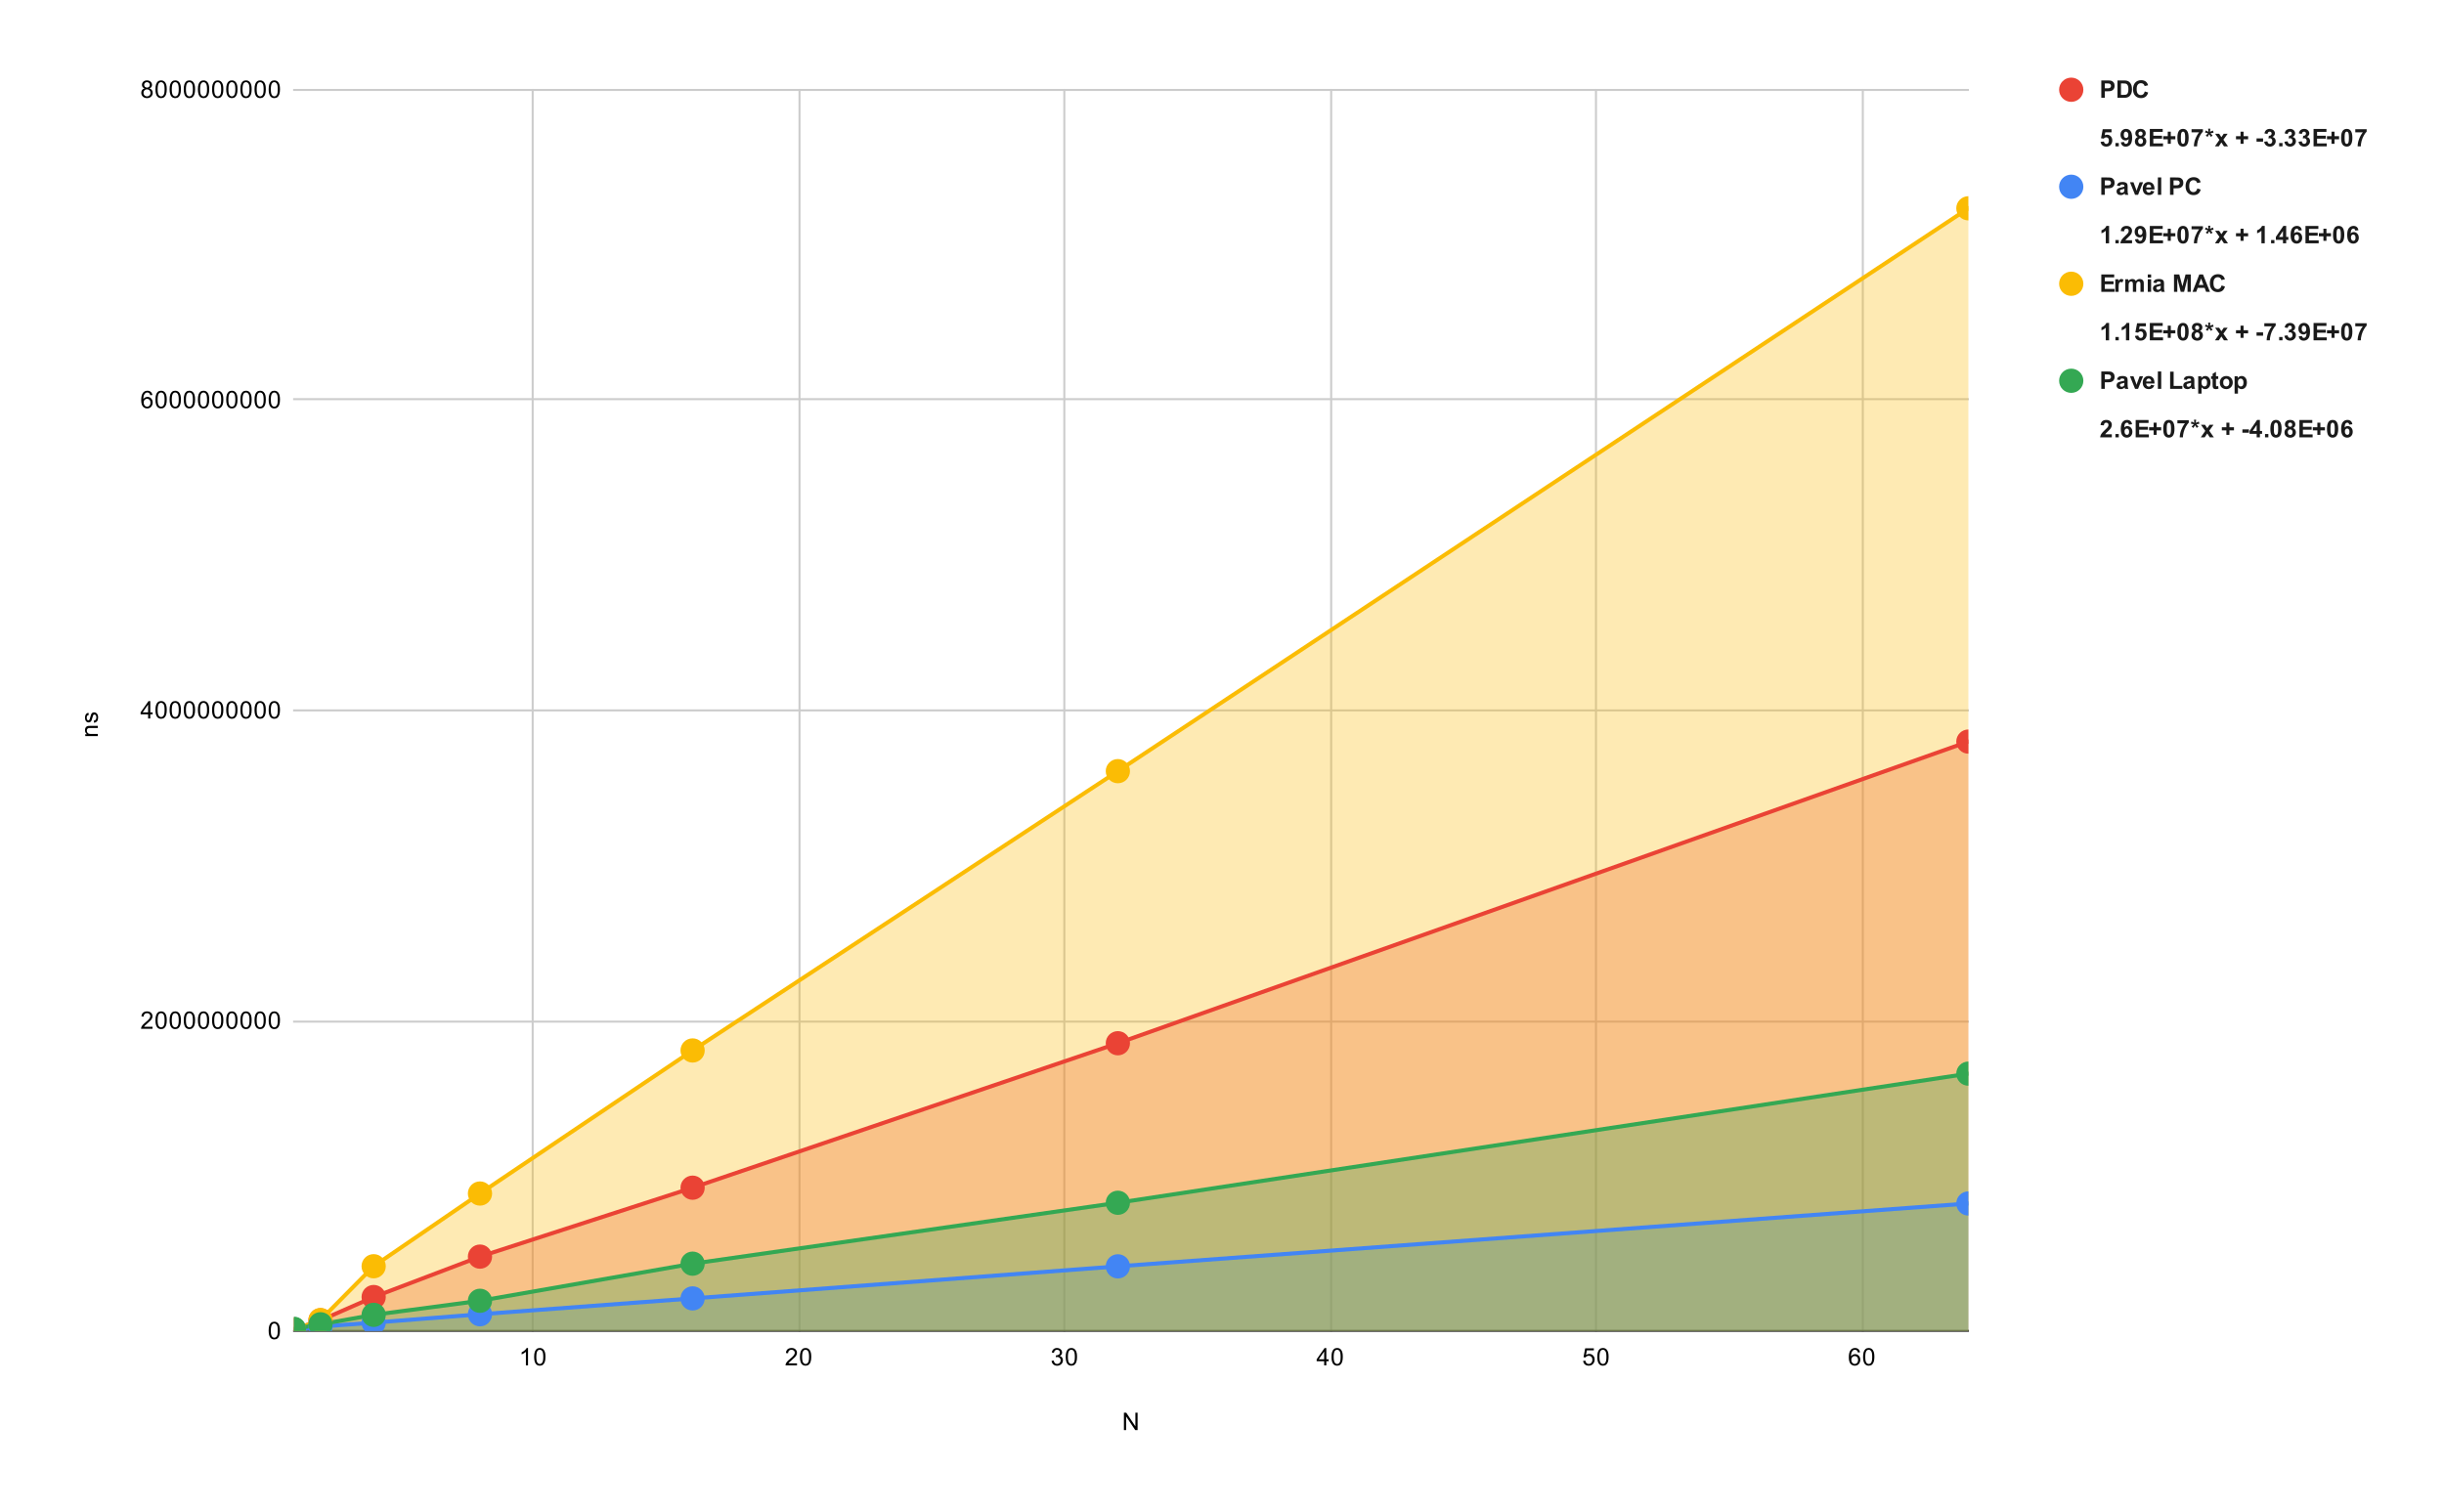 <svg version="1.1" viewBox="0.0 0.0 1209.0 748.0" fill="none" stroke="none" stroke-linecap="square" stroke-miterlimit="10" width="1209" height="748" xmlns:xlink="http://www.w3.org/1999/xlink" xmlns="http://www.w3.org/2000/svg"><path fill="#ffffff" d="M0 0L1209.0 0L1209.0 748.0L0 748.0L0 0Z" fill-rule="nonzero"/><path stroke="#cccccc" stroke-width="1.0" stroke-linecap="butt" d="M263.5 44.5L263.5 658.5" fill-rule="nonzero"/><path stroke="#cccccc" stroke-width="1.0" stroke-linecap="butt" d="M395.5 44.5L395.5 658.5" fill-rule="nonzero"/><path stroke="#cccccc" stroke-width="1.0" stroke-linecap="butt" d="M526.5 44.5L526.5 658.5" fill-rule="nonzero"/><path stroke="#cccccc" stroke-width="1.0" stroke-linecap="butt" d="M658.5 44.5L658.5 658.5" fill-rule="nonzero"/><path stroke="#cccccc" stroke-width="1.0" stroke-linecap="butt" d="M789.5 44.5L789.5 658.5" fill-rule="nonzero"/><path stroke="#cccccc" stroke-width="1.0" stroke-linecap="butt" d="M921.5 44.5L921.5 658.5" fill-rule="nonzero"/><path stroke="#333333" stroke-width="1.0" stroke-linecap="butt" d="M145.5 658.5L973.5 658.5" fill-rule="nonzero"/><path stroke="#cccccc" stroke-width="1.0" stroke-linecap="butt" d="M145.5 505.5L973.5 505.5" fill-rule="nonzero"/><path stroke="#cccccc" stroke-width="1.0" stroke-linecap="butt" d="M145.5 351.5L973.5 351.5" fill-rule="nonzero"/><path stroke="#cccccc" stroke-width="1.0" stroke-linecap="butt" d="M145.5 197.5L973.5 197.5" fill-rule="nonzero"/><path stroke="#cccccc" stroke-width="1.0" stroke-linecap="butt" d="M145.5 44.5L973.5 44.5" fill-rule="nonzero"/><clipPath id="id_0"><path d="M145.4 44.4L973.72 44.4L973.72 658.6L145.4 658.6L145.4 44.4Z" clip-rule="nonzero"/></clipPath><path fill="#ea4335" fill-opacity="0.302" clip-path="url(#id_0)" d="M145.4 657.757L158.548 653.307L184.844 641.765L237.436 621.767L342.619 587.662L552.986 516.186L973.72 366.93L973.72 658.6L552.986 658.6L342.619 658.6L237.436 658.6L184.844 658.6L158.548 658.6L145.4 658.6Z" fill-rule="nonzero"/><path fill="#4285f4" fill-opacity="0.302" clip-path="url(#id_0)" d="M145.4 658.32L158.548 656.37L184.844 654.434L237.436 650.285L342.619 642.442L552.986 626.579L973.72 595.474L973.72 658.6L552.986 658.6L342.619 658.6L237.436 658.6L184.844 658.6L158.548 658.6L145.4 658.6Z" fill-rule="nonzero"/><path fill="#fbbc04" fill-opacity="0.302" clip-path="url(#id_0)" d="M145.4 657.968L158.548 653.132L184.844 626.53L237.436 590.548L342.619 519.763L552.986 381.562L973.72 103.069L973.72 658.6L552.986 658.6L342.619 658.6L237.436 658.6L184.844 658.6L158.548 658.6L145.4 658.6Z" fill-rule="nonzero"/><path fill="#34a853" fill-opacity="0.302" clip-path="url(#id_0)" d="M145.4 657.48L158.548 655.245L184.844 650.578L237.436 643.623L342.619 625.256L552.986 595.12L973.72 531.231L973.72 658.6L552.986 658.6L342.619 658.6L237.436 658.6L184.844 658.6L158.548 658.6L145.4 658.6Z" fill-rule="nonzero"/><path stroke="#ea4335" stroke-width="2.0" stroke-linecap="butt" clip-path="url(#id_0)" d="M145.4 657.757L158.548 653.307L184.844 641.765L237.436 621.767L342.619 587.662L552.986 516.186L973.72 366.93" fill-rule="nonzero"/><path stroke="#ea4335" stroke-width="2.0" stroke-linecap="butt" stroke-opacity="0.0" clip-path="url(#id_0)" d="M0 707.312L973.72 367.499" fill-rule="nonzero"/><path stroke="#4285f4" stroke-width="2.0" stroke-linecap="butt" clip-path="url(#id_0)" d="M145.4 658.32L158.548 656.37L184.844 654.434L237.436 650.285L342.619 642.442L552.986 626.579L973.72 595.474" fill-rule="nonzero"/><path stroke="#4285f4" stroke-width="2.0" stroke-linecap="butt" stroke-opacity="0.0" clip-path="url(#id_0)" d="M0 668.429L973.72 595.239" fill-rule="nonzero"/><path stroke="#fbbc04" stroke-width="2.0" stroke-linecap="butt" clip-path="url(#id_0)" d="M145.4 657.968L158.548 653.132L184.844 626.53L237.436 590.548L342.619 519.763L552.986 381.562L973.72 103.069" fill-rule="nonzero"/><path stroke="#fbbc04" stroke-width="2.0" stroke-linecap="butt" stroke-opacity="0.0" clip-path="url(#id_0)" d="M0 752.767L973.72 101.208" fill-rule="nonzero"/><path stroke="#34a853" stroke-width="2.0" stroke-linecap="butt" clip-path="url(#id_0)" d="M145.4 657.48L158.548 655.245L184.844 650.578L237.436 643.623L342.619 625.256L552.986 595.12L973.72 531.231" fill-rule="nonzero"/><path stroke="#34a853" stroke-width="2.0" stroke-linecap="butt" stroke-opacity="0.0" clip-path="url(#id_0)" d="M0 679.02L973.72 530.984" fill-rule="nonzero"/><path fill="#ea4335" clip-path="url(#id_0)" d="M151.4 657.757C151.4 661.071 148.714 663.757 145.4 663.757C142.086 663.757 139.4 661.071 139.4 657.757C139.4 654.443 142.086 651.757 145.4 651.757C148.714 651.757 151.4 654.443 151.4 657.757Z" fill-rule="nonzero"/><path fill="#ea4335" clip-path="url(#id_0)" d="M164.548 653.307C164.548 656.621 161.862 659.307 158.548 659.307C155.234 659.307 152.548 656.621 152.548 653.307C152.548 649.993 155.234 647.307 158.548 647.307C161.862 647.307 164.548 649.993 164.548 653.307Z" fill-rule="nonzero"/><path fill="#ea4335" clip-path="url(#id_0)" d="M190.844 641.765C190.844 645.079 188.158 647.765 184.844 647.765C181.53 647.765 178.844 645.079 178.844 641.765C178.844 638.451 181.53 635.765 184.844 635.765C188.158 635.765 190.844 638.451 190.844 641.765Z" fill-rule="nonzero"/><path fill="#ea4335" clip-path="url(#id_0)" d="M243.436 621.767C243.436 625.081 240.749 627.767 237.436 627.767C234.122 627.767 231.436 625.081 231.436 621.767C231.436 618.454 234.122 615.767 237.436 615.767C240.749 615.767 243.436 618.454 243.436 621.767Z" fill-rule="nonzero"/><path fill="#ea4335" clip-path="url(#id_0)" d="M348.619 587.662C348.619 590.976 345.933 593.662 342.619 593.662C339.305 593.662 336.619 590.976 336.619 587.662C336.619 584.348 339.305 581.662 342.619 581.662C345.933 581.662 348.619 584.348 348.619 587.662Z" fill-rule="nonzero"/><path fill="#ea4335" clip-path="url(#id_0)" d="M558.986 516.186C558.986 519.5 556.3 522.186 552.986 522.186C549.672 522.186 546.986 519.5 546.986 516.186C546.986 512.873 549.672 510.186 552.986 510.186C556.3 510.186 558.986 512.873 558.986 516.186Z" fill-rule="nonzero"/><path fill="#ea4335" clip-path="url(#id_0)" d="M979.72 366.93C979.72 370.244 977.034 372.93 973.72 372.93C970.406 372.93 967.72 370.244 967.72 366.93C967.72 363.617 970.406 360.93 973.72 360.93C977.034 360.93 979.72 363.617 979.72 366.93Z" fill-rule="nonzero"/><path fill="#4285f4" clip-path="url(#id_0)" d="M151.4 658.32C151.4 661.634 148.714 664.32 145.4 664.32C142.086 664.32 139.4 661.634 139.4 658.32C139.4 655.007 142.086 652.32 145.4 652.32C148.714 652.32 151.4 655.007 151.4 658.32Z" fill-rule="nonzero"/><path fill="#4285f4" clip-path="url(#id_0)" d="M164.548 656.37C164.548 659.683 161.862 662.37 158.548 662.37C155.234 662.37 152.548 659.683 152.548 656.37C152.548 653.056 155.234 650.37 158.548 650.37C161.862 650.37 164.548 653.056 164.548 656.37Z" fill-rule="nonzero"/><path fill="#4285f4" clip-path="url(#id_0)" d="M190.844 654.434C190.844 657.748 188.158 660.434 184.844 660.434C181.53 660.434 178.844 657.748 178.844 654.434C178.844 651.121 181.53 648.434 184.844 648.434C188.158 648.434 190.844 651.121 190.844 654.434Z" fill-rule="nonzero"/><path fill="#4285f4" clip-path="url(#id_0)" d="M243.436 650.285C243.436 653.599 240.749 656.285 237.436 656.285C234.122 656.285 231.436 653.599 231.436 650.285C231.436 646.972 234.122 644.285 237.436 644.285C240.749 644.285 243.436 646.972 243.436 650.285Z" fill-rule="nonzero"/><path fill="#4285f4" clip-path="url(#id_0)" d="M348.619 642.442C348.619 645.756 345.933 648.442 342.619 648.442C339.305 648.442 336.619 645.756 336.619 642.442C336.619 639.129 339.305 636.442 342.619 636.442C345.933 636.442 348.619 639.129 348.619 642.442Z" fill-rule="nonzero"/><path fill="#4285f4" clip-path="url(#id_0)" d="M558.986 626.579C558.986 629.893 556.3 632.579 552.986 632.579C549.672 632.579 546.986 629.893 546.986 626.579C546.986 623.265 549.672 620.579 552.986 620.579C556.3 620.579 558.986 623.265 558.986 626.579Z" fill-rule="nonzero"/><path fill="#4285f4" clip-path="url(#id_0)" d="M979.72 595.474C979.72 598.788 977.034 601.474 973.72 601.474C970.406 601.474 967.72 598.788 967.72 595.474C967.72 592.16 970.406 589.474 973.72 589.474C977.034 589.474 979.72 592.16 979.72 595.474Z" fill-rule="nonzero"/><path fill="#fbbc04" clip-path="url(#id_0)" d="M151.4 657.968C151.4 661.282 148.714 663.968 145.4 663.968C142.086 663.968 139.4 661.282 139.4 657.968C139.4 654.655 142.086 651.968 145.4 651.968C148.714 651.968 151.4 654.655 151.4 657.968Z" fill-rule="nonzero"/><path fill="#fbbc04" clip-path="url(#id_0)" d="M164.548 653.132C164.548 656.445 161.862 659.132 158.548 659.132C155.234 659.132 152.548 656.445 152.548 653.132C152.548 649.818 155.234 647.132 158.548 647.132C161.862 647.132 164.548 649.818 164.548 653.132Z" fill-rule="nonzero"/><path fill="#fbbc04" clip-path="url(#id_0)" d="M190.844 626.53C190.844 629.844 188.158 632.53 184.844 632.53C181.53 632.53 178.844 629.844 178.844 626.53C178.844 623.217 181.53 620.53 184.844 620.53C188.158 620.53 190.844 623.217 190.844 626.53Z" fill-rule="nonzero"/><path fill="#fbbc04" clip-path="url(#id_0)" d="M243.436 590.548C243.436 593.862 240.749 596.548 237.436 596.548C234.122 596.548 231.436 593.862 231.436 590.548C231.436 587.234 234.122 584.548 237.436 584.548C240.749 584.548 243.436 587.234 243.436 590.548Z" fill-rule="nonzero"/><path fill="#fbbc04" clip-path="url(#id_0)" d="M348.619 519.763C348.619 523.076 345.933 525.763 342.619 525.763C339.305 525.763 336.619 523.076 336.619 519.763C336.619 516.449 339.305 513.763 342.619 513.763C345.933 513.763 348.619 516.449 348.619 519.763Z" fill-rule="nonzero"/><path fill="#fbbc04" clip-path="url(#id_0)" d="M558.986 381.562C558.986 384.875 556.3 387.562 552.986 387.562C549.672 387.562 546.986 384.875 546.986 381.562C546.986 378.248 549.672 375.562 552.986 375.562C556.3 375.562 558.986 378.248 558.986 381.562Z" fill-rule="nonzero"/><path fill="#fbbc04" clip-path="url(#id_0)" d="M979.72 103.069C979.72 106.383 977.034 109.069 973.72 109.069C970.406 109.069 967.72 106.383 967.72 103.069C967.72 99.755 970.406 97.069 973.72 97.069C977.034 97.069 979.72 99.755 979.72 103.069Z" fill-rule="nonzero"/><path fill="#34a853" clip-path="url(#id_0)" d="M151.4 657.48C151.4 660.794 148.714 663.48 145.4 663.48C142.086 663.48 139.4 660.794 139.4 657.48C139.4 654.167 142.086 651.48 145.4 651.48C148.714 651.48 151.4 654.167 151.4 657.48Z" fill-rule="nonzero"/><path fill="#34a853" clip-path="url(#id_0)" d="M164.548 655.245C164.548 658.559 161.862 661.245 158.548 661.245C155.234 661.245 152.548 658.559 152.548 655.245C152.548 651.932 155.234 649.245 158.548 649.245C161.862 649.245 164.548 651.932 164.548 655.245Z" fill-rule="nonzero"/><path fill="#34a853" clip-path="url(#id_0)" d="M190.844 650.578C190.844 653.892 188.158 656.578 184.844 656.578C181.53 656.578 178.844 653.892 178.844 650.578C178.844 647.265 181.53 644.578 184.844 644.578C188.158 644.578 190.844 647.265 190.844 650.578Z" fill-rule="nonzero"/><path fill="#34a853" clip-path="url(#id_0)" d="M243.436 643.623C243.436 646.937 240.749 649.623 237.436 649.623C234.122 649.623 231.436 646.937 231.436 643.623C231.436 640.309 234.122 637.623 237.436 637.623C240.749 637.623 243.436 640.309 243.436 643.623Z" fill-rule="nonzero"/><path fill="#34a853" clip-path="url(#id_0)" d="M348.619 625.256C348.619 628.569 345.933 631.256 342.619 631.256C339.305 631.256 336.619 628.569 336.619 625.256C336.619 621.942 339.305 619.256 342.619 619.256C345.933 619.256 348.619 621.942 348.619 625.256Z" fill-rule="nonzero"/><path fill="#34a853" clip-path="url(#id_0)" d="M558.986 595.12C558.986 598.434 556.3 601.12 552.986 601.12C549.672 601.12 546.986 598.434 546.986 595.12C546.986 591.806 549.672 589.12 552.986 589.12C556.3 589.12 558.986 591.806 558.986 595.12Z" fill-rule="nonzero"/><path fill="#34a853" clip-path="url(#id_0)" d="M979.72 531.231C979.72 534.545 977.034 537.231 973.72 537.231C970.406 537.231 967.72 534.545 967.72 531.231C967.72 527.918 970.406 525.231 973.72 525.231C977.034 525.231 979.72 527.918 979.72 531.231Z" fill-rule="nonzero"/><path fill="#000000" d="M555.982 707.6L555.982 699.006L557.138 699.006L561.654 705.756L561.654 699.006L562.747 699.006L562.747 707.6L561.576 707.6L557.06 700.85L557.06 707.6L555.982 707.6Z" fill-rule="nonzero"/><path fill="#000000" d="M48.4 364.203L42.181 364.203L42.181 363.266L43.056 363.266Q42.041 362.578 42.041 361.281Q42.041 360.719 42.244 360.25Q42.447 359.766 42.775 359.531Q43.103 359.297 43.541 359.203Q43.837 359.156 44.572 359.156L48.4 359.156L48.4 360.203L44.619 360.203Q43.962 360.203 43.65 360.328Q43.337 360.453 43.15 360.766Q42.947 361.078 42.947 361.5Q42.947 362.172 43.384 362.672Q43.806 363.156 44.994 363.156L48.4 363.156L48.4 364.203ZM46.541 357.625L46.384 356.594Q47.009 356.5 47.337 356.109Q47.666 355.703 47.666 354.969Q47.666 354.25 47.384 353.906Q47.087 353.547 46.681 353.547Q46.322 353.547 46.119 353.859Q45.978 354.078 45.759 354.938Q45.462 356.094 45.259 356.547Q45.041 356.984 44.666 357.219Q44.291 357.453 43.822 357.453Q43.416 357.453 43.056 357.266Q42.697 357.078 42.462 356.75Q42.291 356.5 42.166 356.078Q42.041 355.656 42.041 355.156Q42.041 354.438 42.259 353.891Q42.462 353.328 42.822 353.062Q43.181 352.797 43.775 352.703L43.916 353.734Q43.447 353.797 43.181 354.141Q42.9 354.469 42.9 355.094Q42.9 355.812 43.15 356.125Q43.384 356.438 43.712 356.438Q43.916 356.438 44.072 356.312Q44.244 356.172 44.353 355.906Q44.416 355.75 44.619 354.969Q44.931 353.844 45.119 353.406Q45.306 352.969 45.666 352.719Q46.025 352.469 46.572 352.469Q47.103 352.469 47.572 352.781Q48.025 353.078 48.291 353.656Q48.541 354.234 48.541 354.969Q48.541 356.188 48.041 356.828Q47.525 357.453 46.541 357.625Z" fill-rule="nonzero"/><path fill="#000000" d="M132.9 658.366Q132.9 656.834 133.213 655.913Q133.525 654.975 134.134 654.475Q134.759 653.975 135.697 653.975Q136.384 653.975 136.9 654.256Q137.431 654.538 137.775 655.069Q138.119 655.584 138.306 656.334Q138.494 657.084 138.494 658.366Q138.494 659.881 138.181 660.803Q137.884 661.725 137.259 662.241Q136.65 662.741 135.697 662.741Q134.463 662.741 133.744 661.85Q132.9 660.788 132.9 658.366ZM133.978 658.366Q133.978 660.475 134.478 661.178Q134.978 661.881 135.697 661.881Q136.431 661.881 136.916 661.178Q137.416 660.475 137.416 658.366Q137.416 656.241 136.916 655.553Q136.431 654.85 135.681 654.85Q134.963 654.85 134.525 655.459Q133.978 656.241 133.978 658.366Z" fill-rule="nonzero"/><path fill="#000000" d="M75.447 508.034L75.447 509.05L69.759 509.05Q69.759 508.675 69.884 508.316Q70.103 507.738 70.572 507.175Q71.056 506.613 71.963 505.878Q73.369 504.722 73.853 504.05Q74.353 503.378 74.353 502.784Q74.353 502.159 73.9 501.738Q73.447 501.3 72.728 501.3Q71.963 501.3 71.509 501.753Q71.056 502.206 71.041 503.019L69.963 502.909Q70.072 501.691 70.791 501.066Q71.525 500.425 72.759 500.425Q73.994 500.425 74.713 501.113Q75.431 501.8 75.431 502.816Q75.431 503.331 75.213 503.831Q75.009 504.316 74.509 504.878Q74.025 505.425 72.9 506.378Q71.947 507.175 71.666 507.472Q71.4 507.753 71.228 508.034L75.447 508.034ZM76.9 504.816Q76.9 503.284 77.213 502.363Q77.525 501.425 78.134 500.925Q78.759 500.425 79.697 500.425Q80.384 500.425 80.9 500.706Q81.431 500.988 81.775 501.519Q82.119 502.034 82.306 502.784Q82.494 503.534 82.494 504.816Q82.494 506.331 82.181 507.253Q81.884 508.175 81.259 508.691Q80.65 509.191 79.697 509.191Q78.463 509.191 77.744 508.3Q76.9 507.238 76.9 504.816ZM77.978 504.816Q77.978 506.925 78.478 507.628Q78.978 508.331 79.697 508.331Q80.431 508.331 80.916 507.628Q81.416 506.925 81.416 504.816Q81.416 502.691 80.916 502.003Q80.431 501.3 79.681 501.3Q78.963 501.3 78.525 501.909Q77.978 502.691 77.978 504.816ZM83.9 504.816Q83.9 503.284 84.213 502.363Q84.525 501.425 85.134 500.925Q85.759 500.425 86.697 500.425Q87.384 500.425 87.9 500.706Q88.431 500.988 88.775 501.519Q89.119 502.034 89.306 502.784Q89.494 503.534 89.494 504.816Q89.494 506.331 89.181 507.253Q88.884 508.175 88.259 508.691Q87.65 509.191 86.697 509.191Q85.463 509.191 84.744 508.3Q83.9 507.238 83.9 504.816ZM84.978 504.816Q84.978 506.925 85.478 507.628Q85.978 508.331 86.697 508.331Q87.431 508.331 87.916 507.628Q88.416 506.925 88.416 504.816Q88.416 502.691 87.916 502.003Q87.431 501.3 86.681 501.3Q85.963 501.3 85.525 501.909Q84.978 502.691 84.978 504.816ZM90.9 504.816Q90.9 503.284 91.213 502.363Q91.525 501.425 92.134 500.925Q92.759 500.425 93.697 500.425Q94.384 500.425 94.9 500.706Q95.431 500.988 95.775 501.519Q96.119 502.034 96.306 502.784Q96.494 503.534 96.494 504.816Q96.494 506.331 96.181 507.253Q95.884 508.175 95.259 508.691Q94.65 509.191 93.697 509.191Q92.463 509.191 91.744 508.3Q90.9 507.238 90.9 504.816ZM91.978 504.816Q91.978 506.925 92.478 507.628Q92.978 508.331 93.697 508.331Q94.431 508.331 94.916 507.628Q95.416 506.925 95.416 504.816Q95.416 502.691 94.916 502.003Q94.431 501.3 93.681 501.3Q92.963 501.3 92.525 501.909Q91.978 502.691 91.978 504.816ZM97.9 504.816Q97.9 503.284 98.213 502.363Q98.525 501.425 99.134 500.925Q99.759 500.425 100.697 500.425Q101.384 500.425 101.9 500.706Q102.431 500.988 102.775 501.519Q103.119 502.034 103.306 502.784Q103.494 503.534 103.494 504.816Q103.494 506.331 103.181 507.253Q102.884 508.175 102.259 508.691Q101.65 509.191 100.697 509.191Q99.463 509.191 98.744 508.3Q97.9 507.238 97.9 504.816ZM98.978 504.816Q98.978 506.925 99.478 507.628Q99.978 508.331 100.697 508.331Q101.431 508.331 101.916 507.628Q102.416 506.925 102.416 504.816Q102.416 502.691 101.916 502.003Q101.431 501.3 100.681 501.3Q99.963 501.3 99.525 501.909Q98.978 502.691 98.978 504.816ZM104.9 504.816Q104.9 503.284 105.213 502.363Q105.525 501.425 106.134 500.925Q106.759 500.425 107.697 500.425Q108.384 500.425 108.9 500.706Q109.431 500.988 109.775 501.519Q110.119 502.034 110.306 502.784Q110.494 503.534 110.494 504.816Q110.494 506.331 110.181 507.253Q109.884 508.175 109.259 508.691Q108.65 509.191 107.697 509.191Q106.463 509.191 105.744 508.3Q104.9 507.238 104.9 504.816ZM105.978 504.816Q105.978 506.925 106.478 507.628Q106.978 508.331 107.697 508.331Q108.431 508.331 108.916 507.628Q109.416 506.925 109.416 504.816Q109.416 502.691 108.916 502.003Q108.431 501.3 107.681 501.3Q106.963 501.3 106.525 501.909Q105.978 502.691 105.978 504.816ZM111.9 504.816Q111.9 503.284 112.213 502.363Q112.525 501.425 113.134 500.925Q113.759 500.425 114.697 500.425Q115.384 500.425 115.9 500.706Q116.431 500.988 116.775 501.519Q117.119 502.034 117.306 502.784Q117.494 503.534 117.494 504.816Q117.494 506.331 117.181 507.253Q116.884 508.175 116.259 508.691Q115.65 509.191 114.697 509.191Q113.463 509.191 112.744 508.3Q111.9 507.238 111.9 504.816ZM112.978 504.816Q112.978 506.925 113.478 507.628Q113.978 508.331 114.697 508.331Q115.431 508.331 115.916 507.628Q116.416 506.925 116.416 504.816Q116.416 502.691 115.916 502.003Q115.431 501.3 114.681 501.3Q113.963 501.3 113.525 501.909Q112.978 502.691 112.978 504.816ZM118.9 504.816Q118.9 503.284 119.213 502.363Q119.525 501.425 120.134 500.925Q120.759 500.425 121.697 500.425Q122.384 500.425 122.9 500.706Q123.431 500.988 123.775 501.519Q124.119 502.034 124.306 502.784Q124.494 503.534 124.494 504.816Q124.494 506.331 124.181 507.253Q123.884 508.175 123.259 508.691Q122.65 509.191 121.697 509.191Q120.463 509.191 119.744 508.3Q118.9 507.238 118.9 504.816ZM119.978 504.816Q119.978 506.925 120.478 507.628Q120.978 508.331 121.697 508.331Q122.431 508.331 122.916 507.628Q123.416 506.925 123.416 504.816Q123.416 502.691 122.916 502.003Q122.431 501.3 121.681 501.3Q120.963 501.3 120.525 501.909Q119.978 502.691 119.978 504.816ZM125.9 504.816Q125.9 503.284 126.213 502.363Q126.525 501.425 127.134 500.925Q127.759 500.425 128.697 500.425Q129.384 500.425 129.9 500.706Q130.431 500.988 130.775 501.519Q131.119 502.034 131.306 502.784Q131.494 503.534 131.494 504.816Q131.494 506.331 131.181 507.253Q130.884 508.175 130.259 508.691Q129.65 509.191 128.697 509.191Q127.463 509.191 126.744 508.3Q125.9 507.238 125.9 504.816ZM126.978 504.816Q126.978 506.925 127.478 507.628Q127.978 508.331 128.697 508.331Q129.431 508.331 129.916 507.628Q130.416 506.925 130.416 504.816Q130.416 502.691 129.916 502.003Q129.431 501.3 128.681 501.3Q127.963 501.3 127.525 501.909Q126.978 502.691 126.978 504.816ZM132.9 504.816Q132.9 503.284 133.213 502.363Q133.525 501.425 134.134 500.925Q134.759 500.425 135.697 500.425Q136.384 500.425 136.9 500.706Q137.431 500.988 137.775 501.519Q138.119 502.034 138.306 502.784Q138.494 503.534 138.494 504.816Q138.494 506.331 138.181 507.253Q137.884 508.175 137.259 508.691Q136.65 509.191 135.697 509.191Q134.463 509.191 133.744 508.3Q132.9 507.238 132.9 504.816ZM133.978 504.816Q133.978 506.925 134.478 507.628Q134.978 508.331 135.697 508.331Q136.431 508.331 136.916 507.628Q137.416 506.925 137.416 504.816Q137.416 502.691 136.916 502.003Q136.431 501.3 135.681 501.3Q134.963 501.3 134.525 501.909Q133.978 502.691 133.978 504.816Z" fill-rule="nonzero"/><path fill="#000000" d="M73.275 355.5L73.275 353.438L69.556 353.438L69.556 352.469L73.478 346.906L74.338 346.906L74.338 352.469L75.494 352.469L75.494 353.438L74.338 353.438L74.338 355.5L73.275 355.5ZM73.275 352.469L73.275 348.609L70.588 352.469L73.275 352.469ZM76.9 351.266Q76.9 349.734 77.213 348.812Q77.525 347.875 78.134 347.375Q78.759 346.875 79.697 346.875Q80.384 346.875 80.9 347.156Q81.431 347.438 81.775 347.969Q82.119 348.484 82.306 349.234Q82.494 349.984 82.494 351.266Q82.494 352.781 82.181 353.703Q81.884 354.625 81.259 355.141Q80.65 355.641 79.697 355.641Q78.463 355.641 77.744 354.75Q76.9 353.688 76.9 351.266ZM77.978 351.266Q77.978 353.375 78.478 354.078Q78.978 354.781 79.697 354.781Q80.431 354.781 80.916 354.078Q81.416 353.375 81.416 351.266Q81.416 349.141 80.916 348.453Q80.431 347.75 79.681 347.75Q78.963 347.75 78.525 348.359Q77.978 349.141 77.978 351.266ZM83.9 351.266Q83.9 349.734 84.213 348.812Q84.525 347.875 85.134 347.375Q85.759 346.875 86.697 346.875Q87.384 346.875 87.9 347.156Q88.431 347.438 88.775 347.969Q89.119 348.484 89.306 349.234Q89.494 349.984 89.494 351.266Q89.494 352.781 89.181 353.703Q88.884 354.625 88.259 355.141Q87.65 355.641 86.697 355.641Q85.463 355.641 84.744 354.75Q83.9 353.688 83.9 351.266ZM84.978 351.266Q84.978 353.375 85.478 354.078Q85.978 354.781 86.697 354.781Q87.431 354.781 87.916 354.078Q88.416 353.375 88.416 351.266Q88.416 349.141 87.916 348.453Q87.431 347.75 86.681 347.75Q85.963 347.75 85.525 348.359Q84.978 349.141 84.978 351.266ZM90.9 351.266Q90.9 349.734 91.213 348.812Q91.525 347.875 92.134 347.375Q92.759 346.875 93.697 346.875Q94.384 346.875 94.9 347.156Q95.431 347.438 95.775 347.969Q96.119 348.484 96.306 349.234Q96.494 349.984 96.494 351.266Q96.494 352.781 96.181 353.703Q95.884 354.625 95.259 355.141Q94.65 355.641 93.697 355.641Q92.463 355.641 91.744 354.75Q90.9 353.688 90.9 351.266ZM91.978 351.266Q91.978 353.375 92.478 354.078Q92.978 354.781 93.697 354.781Q94.431 354.781 94.916 354.078Q95.416 353.375 95.416 351.266Q95.416 349.141 94.916 348.453Q94.431 347.75 93.681 347.75Q92.963 347.75 92.525 348.359Q91.978 349.141 91.978 351.266ZM97.9 351.266Q97.9 349.734 98.213 348.812Q98.525 347.875 99.134 347.375Q99.759 346.875 100.697 346.875Q101.384 346.875 101.9 347.156Q102.431 347.438 102.775 347.969Q103.119 348.484 103.306 349.234Q103.494 349.984 103.494 351.266Q103.494 352.781 103.181 353.703Q102.884 354.625 102.259 355.141Q101.65 355.641 100.697 355.641Q99.463 355.641 98.744 354.75Q97.9 353.688 97.9 351.266ZM98.978 351.266Q98.978 353.375 99.478 354.078Q99.978 354.781 100.697 354.781Q101.431 354.781 101.916 354.078Q102.416 353.375 102.416 351.266Q102.416 349.141 101.916 348.453Q101.431 347.75 100.681 347.75Q99.963 347.75 99.525 348.359Q98.978 349.141 98.978 351.266ZM104.9 351.266Q104.9 349.734 105.213 348.812Q105.525 347.875 106.134 347.375Q106.759 346.875 107.697 346.875Q108.384 346.875 108.9 347.156Q109.431 347.438 109.775 347.969Q110.119 348.484 110.306 349.234Q110.494 349.984 110.494 351.266Q110.494 352.781 110.181 353.703Q109.884 354.625 109.259 355.141Q108.65 355.641 107.697 355.641Q106.463 355.641 105.744 354.75Q104.9 353.688 104.9 351.266ZM105.978 351.266Q105.978 353.375 106.478 354.078Q106.978 354.781 107.697 354.781Q108.431 354.781 108.916 354.078Q109.416 353.375 109.416 351.266Q109.416 349.141 108.916 348.453Q108.431 347.75 107.681 347.75Q106.963 347.75 106.525 348.359Q105.978 349.141 105.978 351.266ZM111.9 351.266Q111.9 349.734 112.213 348.812Q112.525 347.875 113.134 347.375Q113.759 346.875 114.697 346.875Q115.384 346.875 115.9 347.156Q116.431 347.438 116.775 347.969Q117.119 348.484 117.306 349.234Q117.494 349.984 117.494 351.266Q117.494 352.781 117.181 353.703Q116.884 354.625 116.259 355.141Q115.65 355.641 114.697 355.641Q113.463 355.641 112.744 354.75Q111.9 353.688 111.9 351.266ZM112.978 351.266Q112.978 353.375 113.478 354.078Q113.978 354.781 114.697 354.781Q115.431 354.781 115.916 354.078Q116.416 353.375 116.416 351.266Q116.416 349.141 115.916 348.453Q115.431 347.75 114.681 347.75Q113.963 347.75 113.525 348.359Q112.978 349.141 112.978 351.266ZM118.9 351.266Q118.9 349.734 119.213 348.812Q119.525 347.875 120.134 347.375Q120.759 346.875 121.697 346.875Q122.384 346.875 122.9 347.156Q123.431 347.438 123.775 347.969Q124.119 348.484 124.306 349.234Q124.494 349.984 124.494 351.266Q124.494 352.781 124.181 353.703Q123.884 354.625 123.259 355.141Q122.65 355.641 121.697 355.641Q120.463 355.641 119.744 354.75Q118.9 353.688 118.9 351.266ZM119.978 351.266Q119.978 353.375 120.478 354.078Q120.978 354.781 121.697 354.781Q122.431 354.781 122.916 354.078Q123.416 353.375 123.416 351.266Q123.416 349.141 122.916 348.453Q122.431 347.75 121.681 347.75Q120.963 347.75 120.525 348.359Q119.978 349.141 119.978 351.266ZM125.9 351.266Q125.9 349.734 126.213 348.812Q126.525 347.875 127.134 347.375Q127.759 346.875 128.697 346.875Q129.384 346.875 129.9 347.156Q130.431 347.438 130.775 347.969Q131.119 348.484 131.306 349.234Q131.494 349.984 131.494 351.266Q131.494 352.781 131.181 353.703Q130.884 354.625 130.259 355.141Q129.65 355.641 128.697 355.641Q127.463 355.641 126.744 354.75Q125.9 353.688 125.9 351.266ZM126.978 351.266Q126.978 353.375 127.478 354.078Q127.978 354.781 128.697 354.781Q129.431 354.781 129.916 354.078Q130.416 353.375 130.416 351.266Q130.416 349.141 129.916 348.453Q129.431 347.75 128.681 347.75Q127.963 347.75 127.525 348.359Q126.978 349.141 126.978 351.266ZM132.9 351.266Q132.9 349.734 133.213 348.812Q133.525 347.875 134.134 347.375Q134.759 346.875 135.697 346.875Q136.384 346.875 136.9 347.156Q137.431 347.438 137.775 347.969Q138.119 348.484 138.306 349.234Q138.494 349.984 138.494 351.266Q138.494 352.781 138.181 353.703Q137.884 354.625 137.259 355.141Q136.65 355.641 135.697 355.641Q134.463 355.641 133.744 354.75Q132.9 353.688 132.9 351.266ZM133.978 351.266Q133.978 353.375 134.478 354.078Q134.978 354.781 135.697 354.781Q136.431 354.781 136.916 354.078Q137.416 353.375 137.416 351.266Q137.416 349.141 136.916 348.453Q136.431 347.75 135.681 347.75Q134.963 347.75 134.525 348.359Q133.978 349.141 133.978 351.266Z" fill-rule="nonzero"/><path fill="#000000" d="M75.369 195.466L74.322 195.544Q74.181 194.919 73.931 194.637Q73.494 194.184 72.869 194.184Q72.369 194.184 71.978 194.466Q71.494 194.841 71.197 195.544Q70.916 196.231 70.9 197.512Q71.275 196.934 71.822 196.653Q72.384 196.372 72.994 196.372Q74.041 196.372 74.775 197.153Q75.525 197.934 75.525 199.153Q75.525 199.966 75.166 200.669Q74.822 201.356 74.213 201.731Q73.603 202.091 72.838 202.091Q71.509 202.091 70.681 201.122Q69.853 200.153 69.853 197.934Q69.853 195.434 70.775 194.309Q71.572 193.325 72.931 193.325Q73.947 193.325 74.588 193.903Q75.244 194.466 75.369 195.466ZM71.072 199.169Q71.072 199.716 71.291 200.216Q71.525 200.7 71.931 200.966Q72.353 201.231 72.822 201.231Q73.478 201.231 73.963 200.7Q74.447 200.153 74.447 199.231Q74.447 198.341 73.963 197.825Q73.494 197.309 72.775 197.309Q72.056 197.309 71.556 197.825Q71.072 198.341 71.072 199.169ZM76.9 197.716Q76.9 196.184 77.213 195.262Q77.525 194.325 78.134 193.825Q78.759 193.325 79.697 193.325Q80.384 193.325 80.9 193.606Q81.431 193.887 81.775 194.419Q82.119 194.934 82.306 195.684Q82.494 196.434 82.494 197.716Q82.494 199.231 82.181 200.153Q81.884 201.075 81.259 201.591Q80.65 202.091 79.697 202.091Q78.463 202.091 77.744 201.2Q76.9 200.137 76.9 197.716ZM77.978 197.716Q77.978 199.825 78.478 200.528Q78.978 201.231 79.697 201.231Q80.431 201.231 80.916 200.528Q81.416 199.825 81.416 197.716Q81.416 195.591 80.916 194.903Q80.431 194.2 79.681 194.2Q78.963 194.2 78.525 194.809Q77.978 195.591 77.978 197.716ZM83.9 197.716Q83.9 196.184 84.213 195.262Q84.525 194.325 85.134 193.825Q85.759 193.325 86.697 193.325Q87.384 193.325 87.9 193.606Q88.431 193.887 88.775 194.419Q89.119 194.934 89.306 195.684Q89.494 196.434 89.494 197.716Q89.494 199.231 89.181 200.153Q88.884 201.075 88.259 201.591Q87.65 202.091 86.697 202.091Q85.463 202.091 84.744 201.2Q83.9 200.137 83.9 197.716ZM84.978 197.716Q84.978 199.825 85.478 200.528Q85.978 201.231 86.697 201.231Q87.431 201.231 87.916 200.528Q88.416 199.825 88.416 197.716Q88.416 195.591 87.916 194.903Q87.431 194.2 86.681 194.2Q85.963 194.2 85.525 194.809Q84.978 195.591 84.978 197.716ZM90.9 197.716Q90.9 196.184 91.213 195.262Q91.525 194.325 92.134 193.825Q92.759 193.325 93.697 193.325Q94.384 193.325 94.9 193.606Q95.431 193.887 95.775 194.419Q96.119 194.934 96.306 195.684Q96.494 196.434 96.494 197.716Q96.494 199.231 96.181 200.153Q95.884 201.075 95.259 201.591Q94.65 202.091 93.697 202.091Q92.463 202.091 91.744 201.2Q90.9 200.137 90.9 197.716ZM91.978 197.716Q91.978 199.825 92.478 200.528Q92.978 201.231 93.697 201.231Q94.431 201.231 94.916 200.528Q95.416 199.825 95.416 197.716Q95.416 195.591 94.916 194.903Q94.431 194.2 93.681 194.2Q92.963 194.2 92.525 194.809Q91.978 195.591 91.978 197.716ZM97.9 197.716Q97.9 196.184 98.213 195.262Q98.525 194.325 99.134 193.825Q99.759 193.325 100.697 193.325Q101.384 193.325 101.9 193.606Q102.431 193.887 102.775 194.419Q103.119 194.934 103.306 195.684Q103.494 196.434 103.494 197.716Q103.494 199.231 103.181 200.153Q102.884 201.075 102.259 201.591Q101.65 202.091 100.697 202.091Q99.463 202.091 98.744 201.2Q97.9 200.137 97.9 197.716ZM98.978 197.716Q98.978 199.825 99.478 200.528Q99.978 201.231 100.697 201.231Q101.431 201.231 101.916 200.528Q102.416 199.825 102.416 197.716Q102.416 195.591 101.916 194.903Q101.431 194.2 100.681 194.2Q99.963 194.2 99.525 194.809Q98.978 195.591 98.978 197.716ZM104.9 197.716Q104.9 196.184 105.213 195.262Q105.525 194.325 106.134 193.825Q106.759 193.325 107.697 193.325Q108.384 193.325 108.9 193.606Q109.431 193.887 109.775 194.419Q110.119 194.934 110.306 195.684Q110.494 196.434 110.494 197.716Q110.494 199.231 110.181 200.153Q109.884 201.075 109.259 201.591Q108.65 202.091 107.697 202.091Q106.463 202.091 105.744 201.2Q104.9 200.137 104.9 197.716ZM105.978 197.716Q105.978 199.825 106.478 200.528Q106.978 201.231 107.697 201.231Q108.431 201.231 108.916 200.528Q109.416 199.825 109.416 197.716Q109.416 195.591 108.916 194.903Q108.431 194.2 107.681 194.2Q106.963 194.2 106.525 194.809Q105.978 195.591 105.978 197.716ZM111.9 197.716Q111.9 196.184 112.213 195.262Q112.525 194.325 113.134 193.825Q113.759 193.325 114.697 193.325Q115.384 193.325 115.9 193.606Q116.431 193.887 116.775 194.419Q117.119 194.934 117.306 195.684Q117.494 196.434 117.494 197.716Q117.494 199.231 117.181 200.153Q116.884 201.075 116.259 201.591Q115.65 202.091 114.697 202.091Q113.463 202.091 112.744 201.2Q111.9 200.137 111.9 197.716ZM112.978 197.716Q112.978 199.825 113.478 200.528Q113.978 201.231 114.697 201.231Q115.431 201.231 115.916 200.528Q116.416 199.825 116.416 197.716Q116.416 195.591 115.916 194.903Q115.431 194.2 114.681 194.2Q113.963 194.2 113.525 194.809Q112.978 195.591 112.978 197.716ZM118.9 197.716Q118.9 196.184 119.213 195.262Q119.525 194.325 120.134 193.825Q120.759 193.325 121.697 193.325Q122.384 193.325 122.9 193.606Q123.431 193.887 123.775 194.419Q124.119 194.934 124.306 195.684Q124.494 196.434 124.494 197.716Q124.494 199.231 124.181 200.153Q123.884 201.075 123.259 201.591Q122.65 202.091 121.697 202.091Q120.463 202.091 119.744 201.2Q118.9 200.137 118.9 197.716ZM119.978 197.716Q119.978 199.825 120.478 200.528Q120.978 201.231 121.697 201.231Q122.431 201.231 122.916 200.528Q123.416 199.825 123.416 197.716Q123.416 195.591 122.916 194.903Q122.431 194.2 121.681 194.2Q120.963 194.2 120.525 194.809Q119.978 195.591 119.978 197.716ZM125.9 197.716Q125.9 196.184 126.213 195.262Q126.525 194.325 127.134 193.825Q127.759 193.325 128.697 193.325Q129.384 193.325 129.9 193.606Q130.431 193.887 130.775 194.419Q131.119 194.934 131.306 195.684Q131.494 196.434 131.494 197.716Q131.494 199.231 131.181 200.153Q130.884 201.075 130.259 201.591Q129.65 202.091 128.697 202.091Q127.463 202.091 126.744 201.2Q125.9 200.137 125.9 197.716ZM126.978 197.716Q126.978 199.825 127.478 200.528Q127.978 201.231 128.697 201.231Q129.431 201.231 129.916 200.528Q130.416 199.825 130.416 197.716Q130.416 195.591 129.916 194.903Q129.431 194.2 128.681 194.2Q127.963 194.2 127.525 194.809Q126.978 195.591 126.978 197.716ZM132.9 197.716Q132.9 196.184 133.213 195.262Q133.525 194.325 134.134 193.825Q134.759 193.325 135.697 193.325Q136.384 193.325 136.9 193.606Q137.431 193.887 137.775 194.419Q138.119 194.934 138.306 195.684Q138.494 196.434 138.494 197.716Q138.494 199.231 138.181 200.153Q137.884 201.075 137.259 201.591Q136.65 202.091 135.697 202.091Q134.463 202.091 133.744 201.2Q132.9 200.137 132.9 197.716ZM133.978 197.716Q133.978 199.825 134.478 200.528Q134.978 201.231 135.697 201.231Q136.431 201.231 136.916 200.528Q137.416 199.825 137.416 197.716Q137.416 195.591 136.916 194.903Q136.431 194.2 135.681 194.2Q134.963 194.2 134.525 194.809Q133.978 195.591 133.978 197.716Z" fill-rule="nonzero"/><path fill="#000000" d="M71.525 43.744Q70.869 43.494 70.541 43.056Q70.228 42.603 70.228 41.994Q70.228 41.056 70.9 40.416Q71.588 39.775 72.697 39.775Q73.822 39.775 74.509 40.431Q75.197 41.087 75.197 42.025Q75.197 42.619 74.884 43.056Q74.572 43.494 73.931 43.744Q74.728 43.994 75.134 44.572Q75.541 45.15 75.541 45.947Q75.541 47.041 74.759 47.791Q73.994 48.541 72.713 48.541Q71.447 48.541 70.666 47.791Q69.884 47.041 69.884 45.916Q69.884 45.072 70.306 44.509Q70.744 43.947 71.525 43.744ZM71.306 41.947Q71.306 42.556 71.697 42.947Q72.103 43.337 72.728 43.337Q73.338 43.337 73.728 42.962Q74.119 42.572 74.119 42.009Q74.119 41.431 73.713 41.041Q73.306 40.634 72.713 40.634Q72.103 40.634 71.697 41.025Q71.306 41.416 71.306 41.947ZM70.978 45.916Q70.978 46.369 71.181 46.791Q71.4 47.212 71.822 47.447Q72.244 47.681 72.728 47.681Q73.478 47.681 73.963 47.197Q74.463 46.712 74.463 45.962Q74.463 45.197 73.963 44.697Q73.463 44.197 72.697 44.197Q71.947 44.197 71.463 44.697Q70.978 45.181 70.978 45.916ZM76.9 44.166Q76.9 42.634 77.213 41.712Q77.525 40.775 78.134 40.275Q78.759 39.775 79.697 39.775Q80.384 39.775 80.9 40.056Q81.431 40.337 81.775 40.869Q82.119 41.384 82.306 42.134Q82.494 42.884 82.494 44.166Q82.494 45.681 82.181 46.603Q81.884 47.525 81.259 48.041Q80.65 48.541 79.697 48.541Q78.463 48.541 77.744 47.65Q76.9 46.587 76.9 44.166ZM77.978 44.166Q77.978 46.275 78.478 46.978Q78.978 47.681 79.697 47.681Q80.431 47.681 80.916 46.978Q81.416 46.275 81.416 44.166Q81.416 42.041 80.916 41.353Q80.431 40.65 79.681 40.65Q78.963 40.65 78.525 41.259Q77.978 42.041 77.978 44.166ZM83.9 44.166Q83.9 42.634 84.213 41.712Q84.525 40.775 85.134 40.275Q85.759 39.775 86.697 39.775Q87.384 39.775 87.9 40.056Q88.431 40.337 88.775 40.869Q89.119 41.384 89.306 42.134Q89.494 42.884 89.494 44.166Q89.494 45.681 89.181 46.603Q88.884 47.525 88.259 48.041Q87.65 48.541 86.697 48.541Q85.463 48.541 84.744 47.65Q83.9 46.587 83.9 44.166ZM84.978 44.166Q84.978 46.275 85.478 46.978Q85.978 47.681 86.697 47.681Q87.431 47.681 87.916 46.978Q88.416 46.275 88.416 44.166Q88.416 42.041 87.916 41.353Q87.431 40.65 86.681 40.65Q85.963 40.65 85.525 41.259Q84.978 42.041 84.978 44.166ZM90.9 44.166Q90.9 42.634 91.213 41.712Q91.525 40.775 92.134 40.275Q92.759 39.775 93.697 39.775Q94.384 39.775 94.9 40.056Q95.431 40.337 95.775 40.869Q96.119 41.384 96.306 42.134Q96.494 42.884 96.494 44.166Q96.494 45.681 96.181 46.603Q95.884 47.525 95.259 48.041Q94.65 48.541 93.697 48.541Q92.463 48.541 91.744 47.65Q90.9 46.587 90.9 44.166ZM91.978 44.166Q91.978 46.275 92.478 46.978Q92.978 47.681 93.697 47.681Q94.431 47.681 94.916 46.978Q95.416 46.275 95.416 44.166Q95.416 42.041 94.916 41.353Q94.431 40.65 93.681 40.65Q92.963 40.65 92.525 41.259Q91.978 42.041 91.978 44.166ZM97.9 44.166Q97.9 42.634 98.213 41.712Q98.525 40.775 99.134 40.275Q99.759 39.775 100.697 39.775Q101.384 39.775 101.9 40.056Q102.431 40.337 102.775 40.869Q103.119 41.384 103.306 42.134Q103.494 42.884 103.494 44.166Q103.494 45.681 103.181 46.603Q102.884 47.525 102.259 48.041Q101.65 48.541 100.697 48.541Q99.463 48.541 98.744 47.65Q97.9 46.587 97.9 44.166ZM98.978 44.166Q98.978 46.275 99.478 46.978Q99.978 47.681 100.697 47.681Q101.431 47.681 101.916 46.978Q102.416 46.275 102.416 44.166Q102.416 42.041 101.916 41.353Q101.431 40.65 100.681 40.65Q99.963 40.65 99.525 41.259Q98.978 42.041 98.978 44.166ZM104.9 44.166Q104.9 42.634 105.213 41.712Q105.525 40.775 106.134 40.275Q106.759 39.775 107.697 39.775Q108.384 39.775 108.9 40.056Q109.431 40.337 109.775 40.869Q110.119 41.384 110.306 42.134Q110.494 42.884 110.494 44.166Q110.494 45.681 110.181 46.603Q109.884 47.525 109.259 48.041Q108.65 48.541 107.697 48.541Q106.463 48.541 105.744 47.65Q104.9 46.587 104.9 44.166ZM105.978 44.166Q105.978 46.275 106.478 46.978Q106.978 47.681 107.697 47.681Q108.431 47.681 108.916 46.978Q109.416 46.275 109.416 44.166Q109.416 42.041 108.916 41.353Q108.431 40.65 107.681 40.65Q106.963 40.65 106.525 41.259Q105.978 42.041 105.978 44.166ZM111.9 44.166Q111.9 42.634 112.213 41.712Q112.525 40.775 113.134 40.275Q113.759 39.775 114.697 39.775Q115.384 39.775 115.9 40.056Q116.431 40.337 116.775 40.869Q117.119 41.384 117.306 42.134Q117.494 42.884 117.494 44.166Q117.494 45.681 117.181 46.603Q116.884 47.525 116.259 48.041Q115.65 48.541 114.697 48.541Q113.463 48.541 112.744 47.65Q111.9 46.587 111.9 44.166ZM112.978 44.166Q112.978 46.275 113.478 46.978Q113.978 47.681 114.697 47.681Q115.431 47.681 115.916 46.978Q116.416 46.275 116.416 44.166Q116.416 42.041 115.916 41.353Q115.431 40.65 114.681 40.65Q113.963 40.65 113.525 41.259Q112.978 42.041 112.978 44.166ZM118.9 44.166Q118.9 42.634 119.213 41.712Q119.525 40.775 120.134 40.275Q120.759 39.775 121.697 39.775Q122.384 39.775 122.9 40.056Q123.431 40.337 123.775 40.869Q124.119 41.384 124.306 42.134Q124.494 42.884 124.494 44.166Q124.494 45.681 124.181 46.603Q123.884 47.525 123.259 48.041Q122.65 48.541 121.697 48.541Q120.463 48.541 119.744 47.65Q118.9 46.587 118.9 44.166ZM119.978 44.166Q119.978 46.275 120.478 46.978Q120.978 47.681 121.697 47.681Q122.431 47.681 122.916 46.978Q123.416 46.275 123.416 44.166Q123.416 42.041 122.916 41.353Q122.431 40.65 121.681 40.65Q120.963 40.65 120.525 41.259Q119.978 42.041 119.978 44.166ZM125.9 44.166Q125.9 42.634 126.213 41.712Q126.525 40.775 127.134 40.275Q127.759 39.775 128.697 39.775Q129.384 39.775 129.9 40.056Q130.431 40.337 130.775 40.869Q131.119 41.384 131.306 42.134Q131.494 42.884 131.494 44.166Q131.494 45.681 131.181 46.603Q130.884 47.525 130.259 48.041Q129.65 48.541 128.697 48.541Q127.463 48.541 126.744 47.65Q125.9 46.587 125.9 44.166ZM126.978 44.166Q126.978 46.275 127.478 46.978Q127.978 47.681 128.697 47.681Q129.431 47.681 129.916 46.978Q130.416 46.275 130.416 44.166Q130.416 42.041 129.916 41.353Q129.431 40.65 128.681 40.65Q127.963 40.65 127.525 41.259Q126.978 42.041 126.978 44.166ZM132.9 44.166Q132.9 42.634 133.213 41.712Q133.525 40.775 134.134 40.275Q134.759 39.775 135.697 39.775Q136.384 39.775 136.9 40.056Q137.431 40.337 137.775 40.869Q138.119 41.384 138.306 42.134Q138.494 42.884 138.494 44.166Q138.494 45.681 138.181 46.603Q137.884 47.525 137.259 48.041Q136.65 48.541 135.697 48.541Q134.463 48.541 133.744 47.65Q132.9 46.587 132.9 44.166ZM133.978 44.166Q133.978 46.275 134.478 46.978Q134.978 47.681 135.697 47.681Q136.431 47.681 136.916 46.978Q137.416 46.275 137.416 44.166Q137.416 42.041 136.916 41.353Q136.431 40.65 135.681 40.65Q134.963 40.65 134.525 41.259Q133.978 42.041 133.978 44.166Z" fill-rule="nonzero"/><path fill="#000000" d="M261.2 675.6L260.153 675.6L260.153 668.881Q259.763 669.241 259.138 669.616Q258.528 669.975 258.044 670.147L258.044 669.131Q258.919 668.709 259.575 668.131Q260.247 667.538 260.528 666.975L261.2 666.975L261.2 675.6ZM264.231 671.366Q264.231 669.834 264.544 668.913Q264.856 667.975 265.466 667.475Q266.091 666.975 267.028 666.975Q267.716 666.975 268.231 667.256Q268.763 667.538 269.106 668.069Q269.45 668.584 269.638 669.334Q269.825 670.084 269.825 671.366Q269.825 672.881 269.513 673.803Q269.216 674.725 268.591 675.241Q267.981 675.741 267.028 675.741Q265.794 675.741 265.075 674.85Q264.231 673.788 264.231 671.366ZM265.31 671.366Q265.31 673.475 265.81 674.178Q266.31 674.881 267.028 674.881Q267.763 674.881 268.247 674.178Q268.747 673.475 268.747 671.366Q268.747 669.241 268.247 668.553Q267.763 667.85 267.013 667.85Q266.294 667.85 265.856 668.459Q265.31 669.241 265.31 671.366Z" fill-rule="nonzero"/><path fill="#000000" d="M394.258 674.584L394.258 675.6L388.57 675.6Q388.57 675.225 388.695 674.866Q388.914 674.288 389.383 673.725Q389.867 673.163 390.773 672.428Q392.18 671.272 392.664 670.6Q393.164 669.928 393.164 669.334Q393.164 668.709 392.711 668.288Q392.258 667.85 391.539 667.85Q390.773 667.85 390.32 668.303Q389.867 668.756 389.851 669.569L388.773 669.459Q388.883 668.241 389.601 667.616Q390.336 666.975 391.57 666.975Q392.805 666.975 393.523 667.663Q394.242 668.35 394.242 669.366Q394.242 669.881 394.023 670.381Q393.82 670.866 393.32 671.428Q392.836 671.975 391.711 672.928Q390.758 673.725 390.476 674.022Q390.211 674.303 390.039 674.584L394.258 674.584ZM395.711 671.366Q395.711 669.834 396.023 668.913Q396.336 667.975 396.945 667.475Q397.57 666.975 398.508 666.975Q399.195 666.975 399.711 667.256Q400.242 667.538 400.586 668.069Q400.93 668.584 401.117 669.334Q401.305 670.084 401.305 671.366Q401.305 672.881 400.992 673.803Q400.695 674.725 400.07 675.241Q399.461 675.741 398.508 675.741Q397.273 675.741 396.555 674.85Q395.711 673.788 395.711 671.366ZM396.789 671.366Q396.789 673.475 397.289 674.178Q397.789 674.881 398.508 674.881Q399.242 674.881 399.726 674.178Q400.226 673.475 400.226 671.366Q400.226 669.241 399.726 668.553Q399.242 667.85 398.492 667.85Q397.773 667.85 397.336 668.459Q396.789 669.241 396.789 671.366Z" fill-rule="nonzero"/><path fill="#000000" d="M520.19 673.334L521.253 673.194Q521.425 674.084 521.862 674.491Q522.3 674.881 522.925 674.881Q523.675 674.881 524.19 674.366Q524.706 673.85 524.706 673.084Q524.706 672.366 524.221 671.897Q523.753 671.413 523.018 671.413Q522.721 671.413 522.268 671.538L522.393 670.6Q522.503 670.616 522.565 670.616Q523.237 670.616 523.768 670.272Q524.315 669.913 524.315 669.178Q524.315 668.6 523.925 668.225Q523.534 667.834 522.909 667.834Q522.3 667.834 521.878 668.225Q521.471 668.616 521.362 669.381L520.3 669.194Q520.487 668.147 521.175 667.569Q521.862 666.975 522.878 666.975Q523.581 666.975 524.175 667.288Q524.768 667.584 525.081 668.1Q525.393 668.616 525.393 669.209Q525.393 669.756 525.096 670.225Q524.8 670.678 524.221 670.944Q524.971 671.116 525.393 671.678Q525.815 672.225 525.815 673.069Q525.815 674.194 524.987 674.975Q524.175 675.756 522.925 675.756Q521.8 675.756 521.05 675.084Q520.3 674.397 520.19 673.334ZM527.19 671.366Q527.19 669.834 527.503 668.913Q527.815 667.975 528.425 667.475Q529.05 666.975 529.987 666.975Q530.675 666.975 531.19 667.256Q531.721 667.538 532.065 668.069Q532.409 668.584 532.596 669.334Q532.784 670.084 532.784 671.366Q532.784 672.881 532.471 673.803Q532.175 674.725 531.55 675.241Q530.94 675.741 529.987 675.741Q528.753 675.741 528.034 674.85Q527.19 673.788 527.19 671.366ZM528.268 671.366Q528.268 673.475 528.768 674.178Q529.268 674.881 529.987 674.881Q530.721 674.881 531.206 674.178Q531.706 673.475 531.706 671.366Q531.706 669.241 531.206 668.553Q530.721 667.85 529.971 667.85Q529.253 667.85 528.815 668.459Q528.268 669.241 528.268 671.366Z" fill-rule="nonzero"/><path fill="#000000" d="M655.044 675.6L655.044 673.538L651.326 673.538L651.326 672.569L655.248 667.006L656.107 667.006L656.107 672.569L657.263 672.569L657.263 673.538L656.107 673.538L656.107 675.6L655.044 675.6ZM655.044 672.569L655.044 668.709L652.357 672.569L655.044 672.569ZM658.669 671.366Q658.669 669.834 658.982 668.913Q659.294 667.975 659.904 667.475Q660.529 666.975 661.466 666.975Q662.154 666.975 662.669 667.256Q663.201 667.538 663.544 668.069Q663.888 668.584 664.076 669.334Q664.263 670.084 664.263 671.366Q664.263 672.881 663.951 673.803Q663.654 674.725 663.029 675.241Q662.419 675.741 661.466 675.741Q660.232 675.741 659.513 674.85Q658.669 673.788 658.669 671.366ZM659.748 671.366Q659.748 673.475 660.248 674.178Q660.748 674.881 661.466 674.881Q662.201 674.881 662.685 674.178Q663.185 673.475 663.185 671.366Q663.185 669.241 662.685 668.553Q662.201 667.85 661.451 667.85Q660.732 667.85 660.294 668.459Q659.748 669.241 659.748 671.366Z" fill-rule="nonzero"/><path fill="#000000" d="M783.149 673.35L784.258 673.256Q784.383 674.069 784.821 674.475Q785.274 674.881 785.914 674.881Q786.664 674.881 787.196 674.303Q787.727 673.725 787.727 672.788Q787.727 671.881 787.211 671.366Q786.711 670.834 785.883 670.834Q785.383 670.834 784.961 671.069Q784.555 671.303 784.321 671.663L783.336 671.538L784.164 667.131L788.446 667.131L788.446 668.131L785.008 668.131L784.555 670.444Q785.321 669.897 786.164 669.897Q787.289 669.897 788.055 670.678Q788.836 671.459 788.836 672.694Q788.836 673.85 788.164 674.709Q787.336 675.741 785.914 675.741Q784.743 675.741 783.993 675.084Q783.258 674.428 783.149 673.35ZM790.149 671.366Q790.149 669.834 790.461 668.913Q790.774 667.975 791.383 667.475Q792.008 666.975 792.946 666.975Q793.633 666.975 794.149 667.256Q794.68 667.538 795.024 668.069Q795.368 668.584 795.555 669.334Q795.743 670.084 795.743 671.366Q795.743 672.881 795.43 673.803Q795.133 674.725 794.508 675.241Q793.899 675.741 792.946 675.741Q791.711 675.741 790.993 674.85Q790.149 673.788 790.149 671.366ZM791.227 671.366Q791.227 673.475 791.727 674.178Q792.227 674.881 792.946 674.881Q793.68 674.881 794.164 674.178Q794.664 673.475 794.664 671.366Q794.664 669.241 794.164 668.553Q793.68 667.85 792.93 667.85Q792.211 667.85 791.774 668.459Q791.227 669.241 791.227 671.366Z" fill-rule="nonzero"/><path fill="#000000" d="M920.097 669.116L919.05 669.194Q918.909 668.569 918.659 668.288Q918.222 667.834 917.597 667.834Q917.097 667.834 916.706 668.116Q916.222 668.491 915.925 669.194Q915.644 669.881 915.628 671.163Q916.003 670.584 916.55 670.303Q917.113 670.022 917.722 670.022Q918.769 670.022 919.503 670.803Q920.253 671.584 920.253 672.803Q920.253 673.616 919.894 674.319Q919.55 675.006 918.941 675.381Q918.331 675.741 917.566 675.741Q916.238 675.741 915.409 674.772Q914.581 673.803 914.581 671.584Q914.581 669.084 915.503 667.959Q916.3 666.975 917.659 666.975Q918.675 666.975 919.316 667.553Q919.972 668.116 920.097 669.116ZM915.8 672.819Q915.8 673.366 916.019 673.866Q916.253 674.35 916.659 674.616Q917.081 674.881 917.55 674.881Q918.206 674.881 918.691 674.35Q919.175 673.803 919.175 672.881Q919.175 671.991 918.691 671.475Q918.222 670.959 917.503 670.959Q916.784 670.959 916.284 671.475Q915.8 671.991 915.8 672.819ZM921.628 671.366Q921.628 669.834 921.941 668.913Q922.253 667.975 922.863 667.475Q923.488 666.975 924.425 666.975Q925.113 666.975 925.628 667.256Q926.159 667.538 926.503 668.069Q926.847 668.584 927.034 669.334Q927.222 670.084 927.222 671.366Q927.222 672.881 926.909 673.803Q926.613 674.725 925.988 675.241Q925.378 675.741 924.425 675.741Q923.191 675.741 922.472 674.85Q921.628 673.788 921.628 671.366ZM922.706 671.366Q922.706 673.475 923.206 674.178Q923.706 674.881 924.425 674.881Q925.159 674.881 925.644 674.178Q926.144 673.475 926.144 671.366Q926.144 669.241 925.644 668.553Q925.159 667.85 924.409 667.85Q923.691 667.85 923.253 668.459Q922.706 669.241 922.706 671.366Z" fill-rule="nonzero"/><path fill="#ea4335" d="M1030.6 44.4C1030.6 47.714 1027.914 50.4 1024.6 50.4C1021.286 50.4 1018.6 47.714 1018.6 44.4C1018.6 41.086 1021.286 38.4 1024.6 38.4C1027.914 38.4 1030.6 41.086 1030.6 44.4Z" fill-rule="nonzero"/><path fill="#1a1a1a" d="M1039.475 48.4L1039.475 39.806L1042.256 39.806Q1043.834 39.806 1044.319 39.931Q1045.053 40.134 1045.553 40.791Q1046.053 41.431 1046.053 42.447Q1046.053 43.244 1045.756 43.791Q1045.475 44.322 1045.037 44.634Q1044.6 44.931 1044.131 45.041Q1043.522 45.166 1042.334 45.166L1041.209 45.166L1041.209 48.4L1039.475 48.4ZM1041.209 41.259L1041.209 43.697L1042.162 43.697Q1043.178 43.697 1043.522 43.572Q1043.881 43.431 1044.069 43.15Q1044.272 42.853 1044.272 42.478Q1044.272 42.009 1043.991 41.712Q1043.709 41.4 1043.287 41.322Q1042.991 41.259 1042.053 41.259L1041.209 41.259ZM1047.475 39.806L1050.631 39.806Q1051.709 39.806 1052.272 39.978Q1053.022 40.197 1053.553 40.775Q1054.1 41.337 1054.381 42.166Q1054.662 42.978 1054.662 44.181Q1054.662 45.244 1054.412 46.009Q1054.084 46.947 1053.491 47.525Q1053.037 47.978 1052.272 48.212Q1051.694 48.4 1050.725 48.4L1047.475 48.4L1047.475 39.806ZM1049.209 41.259L1049.209 46.947L1050.491 46.947Q1051.225 46.947 1051.553 46.869Q1051.975 46.759 1052.241 46.509Q1052.522 46.259 1052.694 45.681Q1052.881 45.103 1052.881 44.103Q1052.881 43.119 1052.694 42.587Q1052.522 42.041 1052.209 41.744Q1051.897 41.447 1051.412 41.337Q1051.037 41.259 1049.975 41.259L1049.209 41.259ZM1060.975 45.244L1062.647 45.775Q1062.272 47.181 1061.366 47.869Q1060.459 48.541 1059.084 48.541Q1057.366 48.541 1056.256 47.384Q1055.162 46.212 1055.162 44.181Q1055.162 42.041 1056.272 40.853Q1057.381 39.666 1059.194 39.666Q1060.772 39.666 1061.756 40.587Q1062.334 41.15 1062.631 42.181L1060.912 42.587Q1060.756 41.916 1060.272 41.541Q1059.787 41.15 1059.1 41.15Q1058.147 41.15 1057.553 41.837Q1056.959 42.509 1056.959 44.056Q1056.959 45.681 1057.537 46.369Q1058.131 47.056 1059.069 47.056Q1059.756 47.056 1060.256 46.619Q1060.756 46.181 1060.975 45.244Z" fill-rule="nonzero"/><path stroke="#ea4335" stroke-width="4.0" stroke-linecap="butt" stroke-opacity="0.0" d="M1018.6 68.4L1030.6 68.4" fill-rule="nonzero"/><path fill="#1a1a1a" d="M1039.131 70.197L1040.772 70.025Q1040.85 70.572 1041.194 70.9Q1041.537 71.228 1041.991 71.228Q1042.506 71.228 1042.866 70.806Q1043.225 70.384 1043.225 69.541Q1043.225 68.759 1042.866 68.369Q1042.506 67.963 1041.944 67.963Q1041.225 67.963 1040.662 68.588L1039.334 68.4L1040.178 63.931L1044.537 63.931L1044.537 65.463L1041.428 65.463L1041.162 66.931Q1041.725 66.65 1042.287 66.65Q1043.381 66.65 1044.147 67.447Q1044.912 68.244 1044.912 69.509Q1044.912 70.572 1044.303 71.416Q1043.459 72.541 1041.975 72.541Q1040.787 72.541 1040.037 71.916Q1039.287 71.275 1039.131 70.197ZM1046.459 72.4L1046.459 70.759L1048.116 70.759L1048.116 72.4L1046.459 72.4ZM1049.147 70.416L1050.741 70.244Q1050.803 70.728 1051.037 70.963Q1051.287 71.197 1051.694 71.197Q1052.209 71.197 1052.553 70.728Q1052.912 70.259 1053.022 68.775Q1052.397 69.494 1051.459 69.494Q1050.459 69.494 1049.709 68.713Q1048.975 67.931 1048.975 66.681Q1048.975 65.369 1049.756 64.572Q1050.537 63.775 1051.741 63.775Q1053.037 63.775 1053.881 64.791Q1054.725 65.791 1054.725 68.103Q1054.725 70.463 1053.85 71.509Q1052.975 72.556 1051.569 72.556Q1050.569 72.556 1049.944 72.025Q1049.319 71.478 1049.147 70.416ZM1052.866 66.822Q1052.866 66.025 1052.506 65.588Q1052.147 65.134 1051.662 65.134Q1051.209 65.134 1050.897 65.494Q1050.6 65.853 1050.6 66.681Q1050.6 67.509 1050.928 67.9Q1051.256 68.291 1051.741 68.291Q1052.225 68.291 1052.537 67.916Q1052.866 67.541 1052.866 66.822ZM1057.522 67.759Q1056.881 67.494 1056.584 67.025Q1056.303 66.556 1056.303 65.994Q1056.303 65.025 1056.975 64.4Q1057.647 63.775 1058.881 63.775Q1060.1 63.775 1060.772 64.4Q1061.459 65.025 1061.459 65.994Q1061.459 66.588 1061.147 67.056Q1060.834 67.525 1060.272 67.759Q1060.991 68.056 1061.366 68.603Q1061.741 69.15 1061.741 69.869Q1061.741 71.056 1060.975 71.806Q1060.225 72.556 1058.959 72.556Q1057.787 72.556 1057.006 71.931Q1056.084 71.213 1056.084 69.947Q1056.084 69.244 1056.428 68.666Q1056.772 68.088 1057.522 67.759ZM1057.866 66.103Q1057.866 66.603 1058.131 66.884Q1058.412 67.15 1058.881 67.15Q1059.35 67.15 1059.631 66.869Q1059.912 66.588 1059.912 66.103Q1059.912 65.634 1059.631 65.369Q1059.35 65.088 1058.897 65.088Q1058.428 65.088 1058.147 65.369Q1057.866 65.65 1057.866 66.103ZM1057.709 69.791Q1057.709 70.463 1058.053 70.853Q1058.412 71.228 1058.928 71.228Q1059.444 71.228 1059.772 70.869Q1060.1 70.494 1060.1 69.806Q1060.1 69.197 1059.756 68.838Q1059.428 68.463 1058.912 68.463Q1058.303 68.463 1058.006 68.884Q1057.709 69.306 1057.709 69.791ZM1063.475 72.4L1063.475 63.806L1069.85 63.806L1069.85 65.259L1065.209 65.259L1065.209 67.166L1069.522 67.166L1069.522 68.619L1065.209 68.619L1065.209 70.947L1070.006 70.947L1070.006 72.4L1063.475 72.4ZM1072.35 71.166L1072.35 68.931L1070.1 68.931L1070.1 67.384L1072.35 67.384L1072.35 65.15L1073.85 65.15L1073.85 67.384L1076.1 67.384L1076.1 68.931L1073.85 68.931L1073.85 71.166L1072.35 71.166ZM1079.897 63.775Q1081.147 63.775 1081.85 64.666Q1082.678 65.713 1082.678 68.166Q1082.678 70.603 1081.834 71.666Q1081.147 72.541 1079.897 72.541Q1078.647 72.541 1077.866 71.588Q1077.1 70.619 1077.1 68.15Q1077.1 65.713 1077.944 64.65Q1078.647 63.775 1079.897 63.775ZM1079.897 65.134Q1079.6 65.134 1079.366 65.338Q1079.131 65.525 1078.991 66.009Q1078.834 66.65 1078.834 68.166Q1078.834 69.681 1078.975 70.244Q1079.131 70.806 1079.366 70.994Q1079.6 71.181 1079.897 71.181Q1080.194 71.181 1080.428 70.994Q1080.662 70.806 1080.787 70.306Q1080.959 69.681 1080.959 68.166Q1080.959 66.65 1080.803 66.088Q1080.662 65.525 1080.428 65.338Q1080.194 65.134 1079.897 65.134ZM1084.116 65.463L1084.116 63.931L1089.741 63.931L1089.741 65.119Q1089.037 65.806 1088.319 67.088Q1087.6 68.369 1087.225 69.822Q1086.85 71.259 1086.85 72.4L1085.272 72.4Q1085.303 70.619 1085.991 68.775Q1086.694 66.916 1087.85 65.463L1084.116 65.463ZM1092.037 67.759L1091.147 67.072Q1091.569 66.603 1092.037 66.166Q1092.209 65.994 1092.256 65.947Q1092.116 65.916 1091.428 65.744Q1090.928 65.619 1090.772 65.572L1091.116 64.541Q1091.881 64.853 1092.475 65.228Q1092.334 64.259 1092.334 63.666L1093.381 63.666Q1093.381 64.088 1093.225 65.228Q1093.35 65.181 1093.725 65.009Q1094.256 64.759 1094.709 64.588L1095.006 65.65Q1094.366 65.806 1093.506 65.947L1094.209 66.728Q1094.428 66.978 1094.537 67.119L1093.647 67.713L1092.85 66.416Q1092.506 67.041 1092.037 67.759ZM1095.678 72.4L1097.912 69.197L1095.772 66.181L1097.772 66.181L1098.881 67.884L1100.037 66.181L1101.975 66.181L1099.866 69.119L1102.162 72.4L1100.147 72.4L1098.881 70.478L1097.6 72.4L1095.678 72.4ZM1108.35 71.166L1108.35 68.931L1106.1 68.931L1106.1 67.384L1108.35 67.384L1108.35 65.15L1109.85 65.15L1109.85 67.384L1112.1 67.384L1112.1 68.931L1109.85 68.931L1109.85 71.166L1108.35 71.166ZM1116.272 70.103L1116.272 68.463L1119.506 68.463L1119.506 70.103L1116.272 70.103ZM1120.053 70.119L1121.647 69.931Q1121.725 70.541 1122.053 70.869Q1122.397 71.181 1122.866 71.181Q1123.381 71.181 1123.725 70.791Q1124.069 70.4 1124.069 69.744Q1124.069 69.134 1123.725 68.775Q1123.397 68.4 1122.928 68.4Q1122.6 68.4 1122.162 68.525L1122.35 67.181Q1123.022 67.197 1123.366 66.9Q1123.725 66.588 1123.725 66.072Q1123.725 65.65 1123.459 65.4Q1123.209 65.134 1122.772 65.134Q1122.35 65.134 1122.053 65.431Q1121.756 65.713 1121.694 66.275L1120.178 66.025Q1120.334 65.244 1120.647 64.775Q1120.975 64.306 1121.537 64.041Q1122.116 63.775 1122.819 63.775Q1124.037 63.775 1124.772 64.541Q1125.366 65.181 1125.366 65.978Q1125.366 67.103 1124.131 67.775Q1124.881 67.947 1125.319 68.494Q1125.756 69.041 1125.756 69.822Q1125.756 70.947 1124.928 71.744Q1124.1 72.541 1122.881 72.541Q1121.709 72.541 1120.944 71.869Q1120.178 71.197 1120.053 70.119ZM1127.459 72.4L1127.459 70.759L1129.116 70.759L1129.116 72.4L1127.459 72.4ZM1130.053 70.119L1131.647 69.931Q1131.725 70.541 1132.053 70.869Q1132.397 71.181 1132.866 71.181Q1133.381 71.181 1133.725 70.791Q1134.069 70.4 1134.069 69.744Q1134.069 69.134 1133.725 68.775Q1133.397 68.4 1132.928 68.4Q1132.6 68.4 1132.162 68.525L1132.35 67.181Q1133.022 67.197 1133.366 66.9Q1133.725 66.588 1133.725 66.072Q1133.725 65.65 1133.459 65.4Q1133.209 65.134 1132.772 65.134Q1132.35 65.134 1132.053 65.431Q1131.756 65.713 1131.694 66.275L1130.178 66.025Q1130.334 65.244 1130.647 64.775Q1130.975 64.306 1131.537 64.041Q1132.116 63.775 1132.819 63.775Q1134.037 63.775 1134.772 64.541Q1135.366 65.181 1135.366 65.978Q1135.366 67.103 1134.131 67.775Q1134.881 67.947 1135.319 68.494Q1135.756 69.041 1135.756 69.822Q1135.756 70.947 1134.928 71.744Q1134.1 72.541 1132.881 72.541Q1131.709 72.541 1130.944 71.869Q1130.178 71.197 1130.053 70.119ZM1137.053 70.119L1138.647 69.931Q1138.725 70.541 1139.053 70.869Q1139.397 71.181 1139.866 71.181Q1140.381 71.181 1140.725 70.791Q1141.069 70.4 1141.069 69.744Q1141.069 69.134 1140.725 68.775Q1140.397 68.4 1139.928 68.4Q1139.6 68.4 1139.162 68.525L1139.35 67.181Q1140.022 67.197 1140.366 66.9Q1140.725 66.588 1140.725 66.072Q1140.725 65.65 1140.459 65.4Q1140.209 65.134 1139.772 65.134Q1139.35 65.134 1139.053 65.431Q1138.756 65.713 1138.694 66.275L1137.178 66.025Q1137.334 65.244 1137.647 64.775Q1137.975 64.306 1138.537 64.041Q1139.116 63.775 1139.819 63.775Q1141.037 63.775 1141.772 64.541Q1142.366 65.181 1142.366 65.978Q1142.366 67.103 1141.131 67.775Q1141.881 67.947 1142.319 68.494Q1142.756 69.041 1142.756 69.822Q1142.756 70.947 1141.928 71.744Q1141.1 72.541 1139.881 72.541Q1138.709 72.541 1137.944 71.869Q1137.178 71.197 1137.053 70.119ZM1144.475 72.4L1144.475 63.806L1150.85 63.806L1150.85 65.259L1146.209 65.259L1146.209 67.166L1150.522 67.166L1150.522 68.619L1146.209 68.619L1146.209 70.947L1151.006 70.947L1151.006 72.4L1144.475 72.4ZM1153.35 71.166L1153.35 68.931L1151.1 68.931L1151.1 67.384L1153.35 67.384L1153.35 65.15L1154.85 65.15L1154.85 67.384L1157.1 67.384L1157.1 68.931L1154.85 68.931L1154.85 71.166L1153.35 71.166ZM1160.897 63.775Q1162.147 63.775 1162.85 64.666Q1163.678 65.713 1163.678 68.166Q1163.678 70.603 1162.834 71.666Q1162.147 72.541 1160.897 72.541Q1159.647 72.541 1158.866 71.588Q1158.1 70.619 1158.1 68.15Q1158.1 65.713 1158.944 64.65Q1159.647 63.775 1160.897 63.775ZM1160.897 65.134Q1160.6 65.134 1160.366 65.338Q1160.131 65.525 1159.991 66.009Q1159.834 66.65 1159.834 68.166Q1159.834 69.681 1159.975 70.244Q1160.131 70.806 1160.366 70.994Q1160.6 71.181 1160.897 71.181Q1161.194 71.181 1161.428 70.994Q1161.662 70.806 1161.787 70.306Q1161.959 69.681 1161.959 68.166Q1161.959 66.65 1161.803 66.088Q1161.662 65.525 1161.428 65.338Q1161.194 65.134 1160.897 65.134ZM1165.116 65.463L1165.116 63.931L1170.741 63.931L1170.741 65.119Q1170.037 65.806 1169.319 67.088Q1168.6 68.369 1168.225 69.822Q1167.85 71.259 1167.85 72.4L1166.272 72.4Q1166.303 70.619 1166.991 68.775Q1167.694 66.916 1168.85 65.463L1165.116 65.463Z" fill-rule="nonzero"/><path fill="#4285f4" d="M1030.6 92.4C1030.6 95.714 1027.914 98.4 1024.6 98.4C1021.286 98.4 1018.6 95.714 1018.6 92.4C1018.6 89.086 1021.286 86.4 1024.6 86.4C1027.914 86.4 1030.6 89.086 1030.6 92.4Z" fill-rule="nonzero"/><path fill="#1a1a1a" d="M1039.475 96.4L1039.475 87.806L1042.256 87.806Q1043.834 87.806 1044.319 87.931Q1045.053 88.134 1045.553 88.791Q1046.053 89.431 1046.053 90.447Q1046.053 91.244 1045.756 91.791Q1045.475 92.322 1045.037 92.634Q1044.6 92.931 1044.131 93.041Q1043.522 93.166 1042.334 93.166L1041.209 93.166L1041.209 96.4L1039.475 96.4ZM1041.209 89.259L1041.209 91.697L1042.162 91.697Q1043.178 91.697 1043.522 91.572Q1043.881 91.431 1044.069 91.15Q1044.272 90.853 1044.272 90.478Q1044.272 90.009 1043.991 89.713Q1043.709 89.4 1043.287 89.322Q1042.991 89.259 1042.053 89.259L1041.209 89.259ZM1048.694 92.072L1047.194 91.806Q1047.444 90.9 1048.053 90.478Q1048.678 90.041 1049.897 90.041Q1050.991 90.041 1051.522 90.306Q1052.069 90.556 1052.287 90.963Q1052.506 91.353 1052.506 92.431L1052.491 94.353Q1052.491 95.181 1052.569 95.572Q1052.647 95.947 1052.866 96.4L1051.241 96.4Q1051.178 96.228 1051.084 95.916Q1051.037 95.759 1051.022 95.713Q1050.6 96.134 1050.116 96.338Q1049.647 96.541 1049.1 96.541Q1048.131 96.541 1047.569 96.025Q1047.022 95.494 1047.022 94.697Q1047.022 94.166 1047.272 93.759Q1047.537 93.353 1047.991 93.134Q1048.444 92.9 1049.303 92.744Q1050.444 92.525 1050.897 92.338L1050.897 92.181Q1050.897 91.697 1050.662 91.494Q1050.428 91.291 1049.772 91.291Q1049.334 91.291 1049.084 91.463Q1048.85 91.634 1048.694 92.072ZM1050.897 93.416Q1050.584 93.509 1049.897 93.666Q1049.209 93.806 1048.991 93.947Q1048.678 94.181 1048.678 94.525Q1048.678 94.869 1048.928 95.134Q1049.194 95.384 1049.584 95.384Q1050.037 95.384 1050.444 95.088Q1050.741 94.869 1050.834 94.541Q1050.897 94.338 1050.897 93.744L1050.897 93.416ZM1056.178 96.4L1053.662 90.181L1055.397 90.181L1056.569 93.353L1056.912 94.416Q1057.037 94.009 1057.069 93.884Q1057.162 93.619 1057.256 93.353L1058.428 90.181L1060.131 90.181L1057.662 96.4L1056.178 96.4ZM1064.069 94.416L1065.709 94.697Q1065.397 95.603 1064.709 96.072Q1064.022 96.541 1063.006 96.541Q1061.381 96.541 1060.6 95.478Q1059.975 94.634 1059.975 93.338Q1059.975 91.791 1060.787 90.916Q1061.6 90.041 1062.834 90.041Q1064.225 90.041 1065.022 90.963Q1065.834 91.869 1065.787 93.759L1061.662 93.759Q1061.694 94.494 1062.069 94.9Q1062.444 95.306 1063.022 95.306Q1063.397 95.306 1063.662 95.103Q1063.928 94.884 1064.069 94.416ZM1064.162 92.759Q1064.147 92.041 1063.787 91.666Q1063.444 91.291 1062.928 91.291Q1062.397 91.291 1062.037 91.681Q1061.694 92.088 1061.694 92.759L1064.162 92.759ZM1067.459 96.4L1067.459 87.806L1069.116 87.806L1069.116 96.4L1067.459 96.4ZM1073.475 96.4L1073.475 87.806L1076.256 87.806Q1077.834 87.806 1078.319 87.931Q1079.053 88.134 1079.553 88.791Q1080.053 89.431 1080.053 90.447Q1080.053 91.244 1079.756 91.791Q1079.475 92.322 1079.037 92.634Q1078.6 92.931 1078.131 93.041Q1077.522 93.166 1076.334 93.166L1075.209 93.166L1075.209 96.4L1073.475 96.4ZM1075.209 89.259L1075.209 91.697L1076.162 91.697Q1077.178 91.697 1077.522 91.572Q1077.881 91.431 1078.069 91.15Q1078.272 90.853 1078.272 90.478Q1078.272 90.009 1077.991 89.713Q1077.709 89.4 1077.287 89.322Q1076.991 89.259 1076.053 89.259L1075.209 89.259ZM1086.975 93.244L1088.647 93.775Q1088.272 95.181 1087.366 95.869Q1086.459 96.541 1085.084 96.541Q1083.366 96.541 1082.256 95.384Q1081.162 94.213 1081.162 92.181Q1081.162 90.041 1082.272 88.853Q1083.381 87.666 1085.194 87.666Q1086.772 87.666 1087.756 88.588Q1088.334 89.15 1088.631 90.181L1086.912 90.588Q1086.756 89.916 1086.272 89.541Q1085.787 89.15 1085.1 89.15Q1084.147 89.15 1083.553 89.838Q1082.959 90.509 1082.959 92.056Q1082.959 93.681 1083.537 94.369Q1084.131 95.056 1085.069 95.056Q1085.756 95.056 1086.256 94.619Q1086.756 94.181 1086.975 93.244Z" fill-rule="nonzero"/><path stroke="#4285f4" stroke-width="4.0" stroke-linecap="butt" stroke-opacity="0.0" d="M1018.6 116.4L1030.6 116.4" fill-rule="nonzero"/><path fill="#1a1a1a" d="M1043.319 120.4L1041.678 120.4L1041.678 114.197Q1040.772 115.041 1039.553 115.447L1039.553 113.947Q1040.194 113.744 1040.944 113.15Q1041.709 112.556 1041.991 111.775L1043.319 111.775L1043.319 120.4ZM1046.459 120.4L1046.459 118.759L1048.116 118.759L1048.116 120.4L1046.459 120.4ZM1054.678 118.869L1054.678 120.4L1048.897 120.4Q1048.991 119.525 1049.459 118.759Q1049.928 117.978 1051.319 116.697Q1052.428 115.666 1052.678 115.291Q1053.022 114.775 1053.022 114.275Q1053.022 113.728 1052.725 113.431Q1052.428 113.134 1051.912 113.134Q1051.397 113.134 1051.084 113.447Q1050.787 113.759 1050.741 114.478L1049.1 114.322Q1049.241 112.963 1050.006 112.369Q1050.787 111.775 1051.944 111.775Q1053.225 111.775 1053.944 112.463Q1054.678 113.15 1054.678 114.166Q1054.678 114.744 1054.459 115.275Q1054.256 115.791 1053.803 116.369Q1053.506 116.744 1052.725 117.463Q1051.944 118.181 1051.741 118.416Q1051.537 118.65 1051.397 118.869L1054.678 118.869ZM1056.147 118.416L1057.741 118.244Q1057.803 118.728 1058.037 118.963Q1058.287 119.197 1058.694 119.197Q1059.209 119.197 1059.553 118.728Q1059.912 118.259 1060.022 116.775Q1059.397 117.494 1058.459 117.494Q1057.459 117.494 1056.709 116.713Q1055.975 115.931 1055.975 114.681Q1055.975 113.369 1056.756 112.572Q1057.537 111.775 1058.741 111.775Q1060.037 111.775 1060.881 112.791Q1061.725 113.791 1061.725 116.103Q1061.725 118.463 1060.85 119.509Q1059.975 120.556 1058.569 120.556Q1057.569 120.556 1056.944 120.025Q1056.319 119.478 1056.147 118.416ZM1059.866 114.822Q1059.866 114.025 1059.506 113.588Q1059.147 113.134 1058.662 113.134Q1058.209 113.134 1057.897 113.494Q1057.6 113.853 1057.6 114.681Q1057.6 115.509 1057.928 115.9Q1058.256 116.291 1058.741 116.291Q1059.225 116.291 1059.537 115.916Q1059.866 115.541 1059.866 114.822ZM1063.475 120.4L1063.475 111.806L1069.85 111.806L1069.85 113.259L1065.209 113.259L1065.209 115.166L1069.522 115.166L1069.522 116.619L1065.209 116.619L1065.209 118.947L1070.006 118.947L1070.006 120.4L1063.475 120.4ZM1072.35 119.166L1072.35 116.931L1070.1 116.931L1070.1 115.384L1072.35 115.384L1072.35 113.15L1073.85 113.15L1073.85 115.384L1076.1 115.384L1076.1 116.931L1073.85 116.931L1073.85 119.166L1072.35 119.166ZM1079.897 111.775Q1081.147 111.775 1081.85 112.666Q1082.678 113.713 1082.678 116.166Q1082.678 118.603 1081.834 119.666Q1081.147 120.541 1079.897 120.541Q1078.647 120.541 1077.866 119.588Q1077.1 118.619 1077.1 116.15Q1077.1 113.713 1077.944 112.65Q1078.647 111.775 1079.897 111.775ZM1079.897 113.134Q1079.6 113.134 1079.366 113.338Q1079.131 113.525 1078.991 114.009Q1078.834 114.65 1078.834 116.166Q1078.834 117.681 1078.975 118.244Q1079.131 118.806 1079.366 118.994Q1079.6 119.181 1079.897 119.181Q1080.194 119.181 1080.428 118.994Q1080.662 118.806 1080.787 118.306Q1080.959 117.681 1080.959 116.166Q1080.959 114.65 1080.803 114.088Q1080.662 113.525 1080.428 113.338Q1080.194 113.134 1079.897 113.134ZM1084.116 113.463L1084.116 111.931L1089.741 111.931L1089.741 113.119Q1089.037 113.806 1088.319 115.088Q1087.6 116.369 1087.225 117.822Q1086.85 119.259 1086.85 120.4L1085.272 120.4Q1085.303 118.619 1085.991 116.775Q1086.694 114.916 1087.85 113.463L1084.116 113.463ZM1092.037 115.759L1091.147 115.072Q1091.569 114.603 1092.037 114.166Q1092.209 113.994 1092.256 113.947Q1092.116 113.916 1091.428 113.744Q1090.928 113.619 1090.772 113.572L1091.116 112.541Q1091.881 112.853 1092.475 113.228Q1092.334 112.259 1092.334 111.666L1093.381 111.666Q1093.381 112.088 1093.225 113.228Q1093.35 113.181 1093.725 113.009Q1094.256 112.759 1094.709 112.588L1095.006 113.65Q1094.366 113.806 1093.506 113.947L1094.209 114.728Q1094.428 114.978 1094.537 115.119L1093.647 115.713L1092.85 114.416Q1092.506 115.041 1092.037 115.759ZM1095.678 120.4L1097.912 117.197L1095.772 114.181L1097.772 114.181L1098.881 115.884L1100.037 114.181L1101.975 114.181L1099.866 117.119L1102.162 120.4L1100.147 120.4L1098.881 118.478L1097.6 120.4L1095.678 120.4ZM1108.35 119.166L1108.35 116.931L1106.1 116.931L1106.1 115.384L1108.35 115.384L1108.35 113.15L1109.85 113.15L1109.85 115.384L1112.1 115.384L1112.1 116.931L1109.85 116.931L1109.85 119.166L1108.35 119.166ZM1120.319 120.4L1118.678 120.4L1118.678 114.197Q1117.772 115.041 1116.553 115.447L1116.553 113.947Q1117.194 113.744 1117.944 113.15Q1118.709 112.556 1118.991 111.775L1120.319 111.775L1120.319 120.4ZM1123.459 120.4L1123.459 118.759L1125.116 118.759L1125.116 120.4L1123.459 120.4ZM1129.334 120.4L1129.334 118.666L1125.819 118.666L1125.819 117.228L1129.553 111.775L1130.928 111.775L1130.928 117.228L1132.006 117.228L1132.006 118.666L1130.928 118.666L1130.928 120.4L1129.334 120.4ZM1129.334 117.228L1129.334 114.291L1127.366 117.228L1129.334 117.228ZM1138.694 113.916L1137.1 114.088Q1137.037 113.603 1136.787 113.369Q1136.537 113.134 1136.147 113.134Q1135.631 113.134 1135.272 113.603Q1134.912 114.072 1134.819 115.541Q1135.428 114.822 1136.35 114.822Q1137.381 114.822 1138.116 115.603Q1138.85 116.384 1138.85 117.634Q1138.85 118.947 1138.069 119.744Q1137.303 120.541 1136.084 120.541Q1134.787 120.541 1133.944 119.541Q1133.116 118.525 1133.116 116.228Q1133.116 113.853 1133.975 112.822Q1134.85 111.775 1136.256 111.775Q1137.225 111.775 1137.866 112.322Q1138.506 112.869 1138.694 113.916ZM1134.959 117.509Q1134.959 118.306 1135.319 118.744Q1135.694 119.181 1136.162 119.181Q1136.631 119.181 1136.928 118.822Q1137.241 118.463 1137.241 117.65Q1137.241 116.806 1136.912 116.431Q1136.584 116.041 1136.084 116.041Q1135.616 116.041 1135.287 116.416Q1134.959 116.775 1134.959 117.509ZM1140.475 120.4L1140.475 111.806L1146.85 111.806L1146.85 113.259L1142.209 113.259L1142.209 115.166L1146.522 115.166L1146.522 116.619L1142.209 116.619L1142.209 118.947L1147.006 118.947L1147.006 120.4L1140.475 120.4ZM1149.35 119.166L1149.35 116.931L1147.1 116.931L1147.1 115.384L1149.35 115.384L1149.35 113.15L1150.85 113.15L1150.85 115.384L1153.1 115.384L1153.1 116.931L1150.85 116.931L1150.85 119.166L1149.35 119.166ZM1156.897 111.775Q1158.147 111.775 1158.85 112.666Q1159.678 113.713 1159.678 116.166Q1159.678 118.603 1158.834 119.666Q1158.147 120.541 1156.897 120.541Q1155.647 120.541 1154.866 119.588Q1154.1 118.619 1154.1 116.15Q1154.1 113.713 1154.944 112.65Q1155.647 111.775 1156.897 111.775ZM1156.897 113.134Q1156.6 113.134 1156.366 113.338Q1156.131 113.525 1155.991 114.009Q1155.834 114.65 1155.834 116.166Q1155.834 117.681 1155.975 118.244Q1156.131 118.806 1156.366 118.994Q1156.6 119.181 1156.897 119.181Q1157.194 119.181 1157.428 118.994Q1157.662 118.806 1157.787 118.306Q1157.959 117.681 1157.959 116.166Q1157.959 114.65 1157.803 114.088Q1157.662 113.525 1157.428 113.338Q1157.194 113.134 1156.897 113.134ZM1166.694 113.916L1165.1 114.088Q1165.037 113.603 1164.787 113.369Q1164.537 113.134 1164.147 113.134Q1163.631 113.134 1163.272 113.603Q1162.912 114.072 1162.819 115.541Q1163.428 114.822 1164.35 114.822Q1165.381 114.822 1166.116 115.603Q1166.85 116.384 1166.85 117.634Q1166.85 118.947 1166.069 119.744Q1165.303 120.541 1164.084 120.541Q1162.787 120.541 1161.944 119.541Q1161.116 118.525 1161.116 116.228Q1161.116 113.853 1161.975 112.822Q1162.85 111.775 1164.256 111.775Q1165.225 111.775 1165.866 112.322Q1166.506 112.869 1166.694 113.916ZM1162.959 117.509Q1162.959 118.306 1163.319 118.744Q1163.694 119.181 1164.162 119.181Q1164.631 119.181 1164.928 118.822Q1165.241 118.463 1165.241 117.65Q1165.241 116.806 1164.912 116.431Q1164.584 116.041 1164.084 116.041Q1163.616 116.041 1163.287 116.416Q1162.959 116.775 1162.959 117.509Z" fill-rule="nonzero"/><path fill="#fbbc04" d="M1030.6 140.4C1030.6 143.714 1027.914 146.4 1024.6 146.4C1021.286 146.4 1018.6 143.714 1018.6 140.4C1018.6 137.086 1021.286 134.4 1024.6 134.4C1027.914 134.4 1030.6 137.086 1030.6 140.4Z" fill-rule="nonzero"/><path fill="#1a1a1a" d="M1039.475 144.4L1039.475 135.806L1045.85 135.806L1045.85 137.259L1041.209 137.259L1041.209 139.166L1045.522 139.166L1045.522 140.619L1041.209 140.619L1041.209 142.947L1046.006 142.947L1046.006 144.4L1039.475 144.4ZM1048.037 144.4L1046.397 144.4L1046.397 138.181L1047.928 138.181L1047.928 139.056Q1048.319 138.431 1048.631 138.244Q1048.944 138.041 1049.334 138.041Q1049.897 138.041 1050.428 138.353L1049.912 139.775Q1049.491 139.509 1049.147 139.509Q1048.787 139.509 1048.553 139.713Q1048.319 139.9 1048.178 140.4Q1048.037 140.884 1048.037 142.478L1048.037 144.4ZM1051.334 138.181L1052.85 138.181L1052.85 139.025Q1053.678 138.041 1054.803 138.041Q1055.397 138.041 1055.834 138.291Q1056.272 138.525 1056.553 139.025Q1056.959 138.525 1057.428 138.291Q1057.912 138.041 1058.459 138.041Q1059.131 138.041 1059.6 138.322Q1060.084 138.588 1060.319 139.134Q1060.491 139.525 1060.491 140.416L1060.491 144.4L1058.85 144.4L1058.85 140.838Q1058.85 139.916 1058.678 139.65Q1058.444 139.291 1057.975 139.291Q1057.631 139.291 1057.319 139.509Q1057.022 139.713 1056.881 140.119Q1056.741 140.525 1056.741 141.416L1056.741 144.4L1055.1 144.4L1055.1 140.994Q1055.1 140.088 1055.006 139.822Q1054.928 139.556 1054.741 139.431Q1054.553 139.291 1054.241 139.291Q1053.866 139.291 1053.553 139.509Q1053.256 139.713 1053.116 140.103Q1052.991 140.478 1052.991 141.369L1052.991 144.4L1051.334 144.4L1051.334 138.181ZM1062.459 137.338L1062.459 135.806L1064.116 135.806L1064.116 137.338L1062.459 137.338ZM1062.459 144.4L1062.459 138.181L1064.116 138.181L1064.116 144.4L1062.459 144.4ZM1066.694 140.072L1065.194 139.806Q1065.444 138.9 1066.053 138.478Q1066.678 138.041 1067.897 138.041Q1068.991 138.041 1069.522 138.306Q1070.069 138.556 1070.287 138.963Q1070.506 139.353 1070.506 140.431L1070.491 142.353Q1070.491 143.181 1070.569 143.572Q1070.647 143.947 1070.866 144.4L1069.241 144.4Q1069.178 144.228 1069.084 143.916Q1069.037 143.759 1069.022 143.713Q1068.6 144.134 1068.116 144.338Q1067.647 144.541 1067.1 144.541Q1066.131 144.541 1065.569 144.025Q1065.022 143.494 1065.022 142.697Q1065.022 142.166 1065.272 141.759Q1065.537 141.353 1065.991 141.134Q1066.444 140.9 1067.303 140.744Q1068.444 140.525 1068.897 140.338L1068.897 140.181Q1068.897 139.697 1068.662 139.494Q1068.428 139.291 1067.772 139.291Q1067.334 139.291 1067.084 139.463Q1066.85 139.634 1066.694 140.072ZM1068.897 141.416Q1068.584 141.509 1067.897 141.666Q1067.209 141.806 1066.991 141.947Q1066.678 142.181 1066.678 142.525Q1066.678 142.869 1066.928 143.134Q1067.194 143.384 1067.584 143.384Q1068.037 143.384 1068.444 143.088Q1068.741 142.869 1068.834 142.541Q1068.897 142.338 1068.897 141.744L1068.897 141.416ZM1075.444 144.4L1075.444 135.806L1078.053 135.806L1079.6 141.666L1081.147 135.806L1083.741 135.806L1083.741 144.4L1082.131 144.4L1082.131 137.634L1080.428 144.4L1078.756 144.4L1077.069 137.634L1077.069 144.4L1075.444 144.4ZM1093.225 144.4L1091.334 144.4L1090.584 142.447L1087.147 142.447L1086.444 144.4L1084.6 144.4L1087.944 135.806L1089.787 135.806L1093.225 144.4ZM1090.022 140.994L1088.85 137.806L1087.678 140.994L1090.022 140.994ZM1098.975 141.244L1100.647 141.775Q1100.272 143.181 1099.366 143.869Q1098.459 144.541 1097.084 144.541Q1095.366 144.541 1094.256 143.384Q1093.162 142.213 1093.162 140.181Q1093.162 138.041 1094.272 136.853Q1095.381 135.666 1097.194 135.666Q1098.772 135.666 1099.756 136.588Q1100.334 137.15 1100.631 138.181L1098.912 138.588Q1098.756 137.916 1098.272 137.541Q1097.787 137.15 1097.1 137.15Q1096.147 137.15 1095.553 137.838Q1094.959 138.509 1094.959 140.056Q1094.959 141.681 1095.537 142.369Q1096.131 143.056 1097.069 143.056Q1097.756 143.056 1098.256 142.619Q1098.756 142.181 1098.975 141.244Z" fill-rule="nonzero"/><path stroke="#fbbc04" stroke-width="4.0" stroke-linecap="butt" stroke-opacity="0.0" d="M1018.6 164.4L1030.6 164.4" fill-rule="nonzero"/><path fill="#1a1a1a" d="M1043.319 168.4L1041.678 168.4L1041.678 162.197Q1040.772 163.041 1039.553 163.447L1039.553 161.947Q1040.194 161.744 1040.944 161.15Q1041.709 160.556 1041.991 159.775L1043.319 159.775L1043.319 168.4ZM1046.459 168.4L1046.459 166.759L1048.116 166.759L1048.116 168.4L1046.459 168.4ZM1053.319 168.4L1051.678 168.4L1051.678 162.197Q1050.772 163.041 1049.553 163.447L1049.553 161.947Q1050.194 161.744 1050.944 161.15Q1051.709 160.556 1051.991 159.775L1053.319 159.775L1053.319 168.4ZM1056.131 166.197L1057.772 166.025Q1057.85 166.572 1058.194 166.9Q1058.537 167.228 1058.991 167.228Q1059.506 167.228 1059.866 166.806Q1060.225 166.384 1060.225 165.541Q1060.225 164.759 1059.866 164.369Q1059.506 163.963 1058.944 163.963Q1058.225 163.963 1057.662 164.588L1056.334 164.4L1057.178 159.931L1061.537 159.931L1061.537 161.463L1058.428 161.463L1058.162 162.931Q1058.725 162.65 1059.287 162.65Q1060.381 162.65 1061.147 163.447Q1061.912 164.244 1061.912 165.509Q1061.912 166.572 1061.303 167.416Q1060.459 168.541 1058.975 168.541Q1057.787 168.541 1057.037 167.916Q1056.287 167.275 1056.131 166.197ZM1063.475 168.4L1063.475 159.806L1069.85 159.806L1069.85 161.259L1065.209 161.259L1065.209 163.166L1069.522 163.166L1069.522 164.619L1065.209 164.619L1065.209 166.947L1070.006 166.947L1070.006 168.4L1063.475 168.4ZM1072.35 167.166L1072.35 164.931L1070.1 164.931L1070.1 163.384L1072.35 163.384L1072.35 161.15L1073.85 161.15L1073.85 163.384L1076.1 163.384L1076.1 164.931L1073.85 164.931L1073.85 167.166L1072.35 167.166ZM1079.897 159.775Q1081.147 159.775 1081.85 160.666Q1082.678 161.713 1082.678 164.166Q1082.678 166.603 1081.834 167.666Q1081.147 168.541 1079.897 168.541Q1078.647 168.541 1077.866 167.588Q1077.1 166.619 1077.1 164.15Q1077.1 161.713 1077.944 160.65Q1078.647 159.775 1079.897 159.775ZM1079.897 161.134Q1079.6 161.134 1079.366 161.338Q1079.131 161.525 1078.991 162.009Q1078.834 162.65 1078.834 164.166Q1078.834 165.681 1078.975 166.244Q1079.131 166.806 1079.366 166.994Q1079.6 167.181 1079.897 167.181Q1080.194 167.181 1080.428 166.994Q1080.662 166.806 1080.787 166.306Q1080.959 165.681 1080.959 164.166Q1080.959 162.65 1080.803 162.088Q1080.662 161.525 1080.428 161.338Q1080.194 161.134 1079.897 161.134ZM1085.522 163.759Q1084.881 163.494 1084.584 163.025Q1084.303 162.556 1084.303 161.994Q1084.303 161.025 1084.975 160.4Q1085.647 159.775 1086.881 159.775Q1088.1 159.775 1088.772 160.4Q1089.459 161.025 1089.459 161.994Q1089.459 162.588 1089.147 163.056Q1088.834 163.525 1088.272 163.759Q1088.991 164.056 1089.366 164.603Q1089.741 165.15 1089.741 165.869Q1089.741 167.056 1088.975 167.806Q1088.225 168.556 1086.959 168.556Q1085.787 168.556 1085.006 167.931Q1084.084 167.213 1084.084 165.947Q1084.084 165.244 1084.428 164.666Q1084.772 164.088 1085.522 163.759ZM1085.866 162.103Q1085.866 162.603 1086.131 162.884Q1086.412 163.15 1086.881 163.15Q1087.35 163.15 1087.631 162.869Q1087.912 162.588 1087.912 162.103Q1087.912 161.634 1087.631 161.369Q1087.35 161.088 1086.897 161.088Q1086.428 161.088 1086.147 161.369Q1085.866 161.65 1085.866 162.103ZM1085.709 165.791Q1085.709 166.463 1086.053 166.853Q1086.412 167.228 1086.928 167.228Q1087.444 167.228 1087.772 166.869Q1088.1 166.494 1088.1 165.806Q1088.1 165.197 1087.756 164.838Q1087.428 164.463 1086.912 164.463Q1086.303 164.463 1086.006 164.884Q1085.709 165.306 1085.709 165.791ZM1092.037 163.759L1091.147 163.072Q1091.569 162.603 1092.037 162.166Q1092.209 161.994 1092.256 161.947Q1092.116 161.916 1091.428 161.744Q1090.928 161.619 1090.772 161.572L1091.116 160.541Q1091.881 160.853 1092.475 161.228Q1092.334 160.259 1092.334 159.666L1093.381 159.666Q1093.381 160.088 1093.225 161.228Q1093.35 161.181 1093.725 161.009Q1094.256 160.759 1094.709 160.588L1095.006 161.65Q1094.366 161.806 1093.506 161.947L1094.209 162.728Q1094.428 162.978 1094.537 163.119L1093.647 163.713L1092.85 162.416Q1092.506 163.041 1092.037 163.759ZM1095.678 168.4L1097.912 165.197L1095.772 162.181L1097.772 162.181L1098.881 163.884L1100.037 162.181L1101.975 162.181L1099.866 165.119L1102.162 168.4L1100.147 168.4L1098.881 166.478L1097.6 168.4L1095.678 168.4ZM1108.35 167.166L1108.35 164.931L1106.1 164.931L1106.1 163.384L1108.35 163.384L1108.35 161.15L1109.85 161.15L1109.85 163.384L1112.1 163.384L1112.1 164.931L1109.85 164.931L1109.85 167.166L1108.35 167.166ZM1116.272 166.103L1116.272 164.463L1119.506 164.463L1119.506 166.103L1116.272 166.103ZM1120.116 161.463L1120.116 159.931L1125.741 159.931L1125.741 161.119Q1125.037 161.806 1124.319 163.088Q1123.6 164.369 1123.225 165.822Q1122.85 167.259 1122.85 168.4L1121.272 168.4Q1121.303 166.619 1121.991 164.775Q1122.694 162.916 1123.85 161.463L1120.116 161.463ZM1127.459 168.4L1127.459 166.759L1129.116 166.759L1129.116 168.4L1127.459 168.4ZM1130.053 166.119L1131.647 165.931Q1131.725 166.541 1132.053 166.869Q1132.397 167.181 1132.866 167.181Q1133.381 167.181 1133.725 166.791Q1134.069 166.4 1134.069 165.744Q1134.069 165.134 1133.725 164.775Q1133.397 164.4 1132.928 164.4Q1132.6 164.4 1132.162 164.525L1132.35 163.181Q1133.022 163.197 1133.366 162.9Q1133.725 162.588 1133.725 162.072Q1133.725 161.65 1133.459 161.4Q1133.209 161.134 1132.772 161.134Q1132.35 161.134 1132.053 161.431Q1131.756 161.713 1131.694 162.275L1130.178 162.025Q1130.334 161.244 1130.647 160.775Q1130.975 160.306 1131.537 160.041Q1132.116 159.775 1132.819 159.775Q1134.037 159.775 1134.772 160.541Q1135.366 161.181 1135.366 161.978Q1135.366 163.103 1134.131 163.775Q1134.881 163.947 1135.319 164.494Q1135.756 165.041 1135.756 165.822Q1135.756 166.947 1134.928 167.744Q1134.1 168.541 1132.881 168.541Q1131.709 168.541 1130.944 167.869Q1130.178 167.197 1130.053 166.119ZM1137.147 166.416L1138.741 166.244Q1138.803 166.728 1139.037 166.963Q1139.287 167.197 1139.694 167.197Q1140.209 167.197 1140.553 166.728Q1140.912 166.259 1141.022 164.775Q1140.397 165.494 1139.459 165.494Q1138.459 165.494 1137.709 164.713Q1136.975 163.931 1136.975 162.681Q1136.975 161.369 1137.756 160.572Q1138.537 159.775 1139.741 159.775Q1141.037 159.775 1141.881 160.791Q1142.725 161.791 1142.725 164.103Q1142.725 166.463 1141.85 167.509Q1140.975 168.556 1139.569 168.556Q1138.569 168.556 1137.944 168.025Q1137.319 167.478 1137.147 166.416ZM1140.866 162.822Q1140.866 162.025 1140.506 161.588Q1140.147 161.134 1139.662 161.134Q1139.209 161.134 1138.897 161.494Q1138.6 161.853 1138.6 162.681Q1138.6 163.509 1138.928 163.9Q1139.256 164.291 1139.741 164.291Q1140.225 164.291 1140.537 163.916Q1140.866 163.541 1140.866 162.822ZM1144.475 168.4L1144.475 159.806L1150.85 159.806L1150.85 161.259L1146.209 161.259L1146.209 163.166L1150.522 163.166L1150.522 164.619L1146.209 164.619L1146.209 166.947L1151.006 166.947L1151.006 168.4L1144.475 168.4ZM1153.35 167.166L1153.35 164.931L1151.1 164.931L1151.1 163.384L1153.35 163.384L1153.35 161.15L1154.85 161.15L1154.85 163.384L1157.1 163.384L1157.1 164.931L1154.85 164.931L1154.85 167.166L1153.35 167.166ZM1160.897 159.775Q1162.147 159.775 1162.85 160.666Q1163.678 161.713 1163.678 164.166Q1163.678 166.603 1162.834 167.666Q1162.147 168.541 1160.897 168.541Q1159.647 168.541 1158.866 167.588Q1158.1 166.619 1158.1 164.15Q1158.1 161.713 1158.944 160.65Q1159.647 159.775 1160.897 159.775ZM1160.897 161.134Q1160.6 161.134 1160.366 161.338Q1160.131 161.525 1159.991 162.009Q1159.834 162.65 1159.834 164.166Q1159.834 165.681 1159.975 166.244Q1160.131 166.806 1160.366 166.994Q1160.6 167.181 1160.897 167.181Q1161.194 167.181 1161.428 166.994Q1161.662 166.806 1161.787 166.306Q1161.959 165.681 1161.959 164.166Q1161.959 162.65 1161.803 162.088Q1161.662 161.525 1161.428 161.338Q1161.194 161.134 1160.897 161.134ZM1165.116 161.463L1165.116 159.931L1170.741 159.931L1170.741 161.119Q1170.037 161.806 1169.319 163.088Q1168.6 164.369 1168.225 165.822Q1167.85 167.259 1167.85 168.4L1166.272 168.4Q1166.303 166.619 1166.991 164.775Q1167.694 162.916 1168.85 161.463L1165.116 161.463Z" fill-rule="nonzero"/><path fill="#34a853" d="M1030.6 188.4C1030.6 191.714 1027.914 194.4 1024.6 194.4C1021.286 194.4 1018.6 191.714 1018.6 188.4C1018.6 185.086 1021.286 182.4 1024.6 182.4C1027.914 182.4 1030.6 185.086 1030.6 188.4Z" fill-rule="nonzero"/><path fill="#1a1a1a" d="M1039.475 192.4L1039.475 183.806L1042.256 183.806Q1043.834 183.806 1044.319 183.931Q1045.053 184.134 1045.553 184.791Q1046.053 185.431 1046.053 186.447Q1046.053 187.244 1045.756 187.791Q1045.475 188.322 1045.037 188.634Q1044.6 188.931 1044.131 189.041Q1043.522 189.166 1042.334 189.166L1041.209 189.166L1041.209 192.4L1039.475 192.4ZM1041.209 185.259L1041.209 187.697L1042.162 187.697Q1043.178 187.697 1043.522 187.572Q1043.881 187.431 1044.069 187.15Q1044.272 186.853 1044.272 186.478Q1044.272 186.009 1043.991 185.713Q1043.709 185.4 1043.287 185.322Q1042.991 185.259 1042.053 185.259L1041.209 185.259ZM1048.694 188.072L1047.194 187.806Q1047.444 186.9 1048.053 186.478Q1048.678 186.041 1049.897 186.041Q1050.991 186.041 1051.522 186.306Q1052.069 186.556 1052.287 186.963Q1052.506 187.353 1052.506 188.431L1052.491 190.353Q1052.491 191.181 1052.569 191.572Q1052.647 191.947 1052.866 192.4L1051.241 192.4Q1051.178 192.228 1051.084 191.916Q1051.037 191.759 1051.022 191.713Q1050.6 192.134 1050.116 192.338Q1049.647 192.541 1049.1 192.541Q1048.131 192.541 1047.569 192.025Q1047.022 191.494 1047.022 190.697Q1047.022 190.166 1047.272 189.759Q1047.537 189.353 1047.991 189.134Q1048.444 188.9 1049.303 188.744Q1050.444 188.525 1050.897 188.338L1050.897 188.181Q1050.897 187.697 1050.662 187.494Q1050.428 187.291 1049.772 187.291Q1049.334 187.291 1049.084 187.463Q1048.85 187.634 1048.694 188.072ZM1050.897 189.416Q1050.584 189.509 1049.897 189.666Q1049.209 189.806 1048.991 189.947Q1048.678 190.181 1048.678 190.525Q1048.678 190.869 1048.928 191.134Q1049.194 191.384 1049.584 191.384Q1050.037 191.384 1050.444 191.088Q1050.741 190.869 1050.834 190.541Q1050.897 190.338 1050.897 189.744L1050.897 189.416ZM1056.178 192.4L1053.662 186.181L1055.397 186.181L1056.569 189.353L1056.912 190.416Q1057.037 190.009 1057.069 189.884Q1057.162 189.619 1057.256 189.353L1058.428 186.181L1060.131 186.181L1057.662 192.4L1056.178 192.4ZM1064.069 190.416L1065.709 190.697Q1065.397 191.603 1064.709 192.072Q1064.022 192.541 1063.006 192.541Q1061.381 192.541 1060.6 191.478Q1059.975 190.634 1059.975 189.338Q1059.975 187.791 1060.787 186.916Q1061.6 186.041 1062.834 186.041Q1064.225 186.041 1065.022 186.963Q1065.834 187.869 1065.787 189.759L1061.662 189.759Q1061.694 190.494 1062.069 190.9Q1062.444 191.306 1063.022 191.306Q1063.397 191.306 1063.662 191.103Q1063.928 190.884 1064.069 190.416ZM1064.162 188.759Q1064.147 188.041 1063.787 187.666Q1063.444 187.291 1062.928 187.291Q1062.397 187.291 1062.037 187.681Q1061.694 188.088 1061.694 188.759L1064.162 188.759ZM1067.459 192.4L1067.459 183.806L1069.116 183.806L1069.116 192.4L1067.459 192.4ZM1073.522 192.4L1073.522 183.884L1075.256 183.884L1075.256 190.947L1079.569 190.947L1079.569 192.4L1073.522 192.4ZM1081.694 188.072L1080.194 187.806Q1080.444 186.9 1081.053 186.478Q1081.678 186.041 1082.897 186.041Q1083.991 186.041 1084.522 186.306Q1085.069 186.556 1085.287 186.963Q1085.506 187.353 1085.506 188.431L1085.491 190.353Q1085.491 191.181 1085.569 191.572Q1085.647 191.947 1085.866 192.4L1084.241 192.4Q1084.178 192.228 1084.084 191.916Q1084.037 191.759 1084.022 191.713Q1083.6 192.134 1083.116 192.338Q1082.647 192.541 1082.1 192.541Q1081.131 192.541 1080.569 192.025Q1080.022 191.494 1080.022 190.697Q1080.022 190.166 1080.272 189.759Q1080.537 189.353 1080.991 189.134Q1081.444 188.9 1082.303 188.744Q1083.444 188.525 1083.897 188.338L1083.897 188.181Q1083.897 187.697 1083.662 187.494Q1083.428 187.291 1082.772 187.291Q1082.334 187.291 1082.084 187.463Q1081.85 187.634 1081.694 188.072ZM1083.897 189.416Q1083.584 189.509 1082.897 189.666Q1082.209 189.806 1081.991 189.947Q1081.678 190.181 1081.678 190.525Q1081.678 190.869 1081.928 191.134Q1082.194 191.384 1082.584 191.384Q1083.037 191.384 1083.444 191.088Q1083.741 190.869 1083.834 190.541Q1083.897 190.338 1083.897 189.744L1083.897 189.416ZM1087.412 186.181L1088.944 186.181L1088.944 187.088Q1089.256 186.619 1089.756 186.338Q1090.272 186.041 1090.897 186.041Q1091.975 186.041 1092.725 186.884Q1093.491 187.728 1093.491 189.259Q1093.491 190.806 1092.725 191.681Q1091.959 192.541 1090.881 192.541Q1090.366 192.541 1089.944 192.338Q1089.522 192.134 1089.069 191.634L1089.069 194.775L1087.412 194.775L1087.412 186.181ZM1089.037 189.181Q1089.037 190.228 1089.459 190.728Q1089.881 191.228 1090.475 191.228Q1091.053 191.228 1091.428 190.775Q1091.803 190.306 1091.803 189.259Q1091.803 188.291 1091.412 187.822Q1091.022 187.338 1090.444 187.338Q1089.834 187.338 1089.428 187.806Q1089.037 188.275 1089.037 189.181ZM1097.319 186.181L1097.319 187.494L1096.194 187.494L1096.194 189.994Q1096.194 190.759 1096.225 190.884Q1096.256 191.009 1096.366 191.103Q1096.491 191.181 1096.647 191.181Q1096.881 191.181 1097.303 191.009L1097.444 192.291Q1096.881 192.541 1096.147 192.541Q1095.709 192.541 1095.35 192.4Q1094.991 192.244 1094.819 192.009Q1094.662 191.759 1094.584 191.369Q1094.537 191.072 1094.537 190.197L1094.537 187.494L1093.787 187.494L1093.787 186.181L1094.537 186.181L1094.537 184.947L1096.194 183.978L1096.194 186.181L1097.319 186.181ZM1098.084 189.197Q1098.084 188.384 1098.491 187.619Q1098.897 186.838 1099.631 186.447Q1100.366 186.041 1101.287 186.041Q1102.694 186.041 1103.6 186.963Q1104.506 187.869 1104.506 189.275Q1104.506 190.681 1103.584 191.619Q1102.678 192.541 1101.303 192.541Q1100.444 192.541 1099.662 192.15Q1098.897 191.759 1098.491 191.025Q1098.084 190.275 1098.084 189.197ZM1099.772 189.291Q1099.772 190.213 1100.209 190.713Q1100.647 191.197 1101.287 191.197Q1101.944 191.197 1102.366 190.713Q1102.803 190.213 1102.803 189.275Q1102.803 188.369 1102.366 187.884Q1101.944 187.384 1101.287 187.384Q1100.647 187.384 1100.209 187.884Q1099.772 188.369 1099.772 189.291ZM1105.412 186.181L1106.944 186.181L1106.944 187.088Q1107.256 186.619 1107.756 186.338Q1108.272 186.041 1108.897 186.041Q1109.975 186.041 1110.725 186.884Q1111.491 187.728 1111.491 189.259Q1111.491 190.806 1110.725 191.681Q1109.959 192.541 1108.881 192.541Q1108.366 192.541 1107.944 192.338Q1107.522 192.134 1107.069 191.634L1107.069 194.775L1105.412 194.775L1105.412 186.181ZM1107.037 189.181Q1107.037 190.228 1107.459 190.728Q1107.881 191.228 1108.475 191.228Q1109.053 191.228 1109.428 190.775Q1109.803 190.306 1109.803 189.259Q1109.803 188.291 1109.412 187.822Q1109.022 187.338 1108.444 187.338Q1107.834 187.338 1107.428 187.806Q1107.037 188.275 1107.037 189.181Z" fill-rule="nonzero"/><path stroke="#34a853" stroke-width="4.0" stroke-linecap="butt" stroke-opacity="0.0" d="M1018.6 212.4L1030.6 212.4" fill-rule="nonzero"/><path fill="#1a1a1a" d="M1044.678 214.869L1044.678 216.4L1038.897 216.4Q1038.991 215.525 1039.459 214.759Q1039.928 213.978 1041.319 212.697Q1042.428 211.666 1042.678 211.291Q1043.022 210.775 1043.022 210.275Q1043.022 209.728 1042.725 209.431Q1042.428 209.134 1041.912 209.134Q1041.397 209.134 1041.084 209.447Q1040.787 209.759 1040.741 210.478L1039.1 210.322Q1039.241 208.963 1040.006 208.369Q1040.787 207.775 1041.944 207.775Q1043.225 207.775 1043.944 208.463Q1044.678 209.15 1044.678 210.166Q1044.678 210.744 1044.459 211.275Q1044.256 211.791 1043.803 212.369Q1043.506 212.744 1042.725 213.463Q1041.944 214.181 1041.741 214.416Q1041.537 214.65 1041.397 214.869L1044.678 214.869ZM1046.459 216.4L1046.459 214.759L1048.116 214.759L1048.116 216.4L1046.459 216.4ZM1054.694 209.916L1053.1 210.088Q1053.037 209.603 1052.787 209.369Q1052.537 209.134 1052.147 209.134Q1051.631 209.134 1051.272 209.603Q1050.912 210.072 1050.819 211.541Q1051.428 210.822 1052.35 210.822Q1053.381 210.822 1054.116 211.603Q1054.85 212.384 1054.85 213.634Q1054.85 214.947 1054.069 215.744Q1053.303 216.541 1052.084 216.541Q1050.787 216.541 1049.944 215.541Q1049.116 214.525 1049.116 212.228Q1049.116 209.853 1049.975 208.822Q1050.85 207.775 1052.256 207.775Q1053.225 207.775 1053.866 208.322Q1054.506 208.869 1054.694 209.916ZM1050.959 213.509Q1050.959 214.306 1051.319 214.744Q1051.694 215.181 1052.162 215.181Q1052.631 215.181 1052.928 214.822Q1053.241 214.463 1053.241 213.65Q1053.241 212.806 1052.912 212.431Q1052.584 212.041 1052.084 212.041Q1051.616 212.041 1051.287 212.416Q1050.959 212.775 1050.959 213.509ZM1056.475 216.4L1056.475 207.806L1062.85 207.806L1062.85 209.259L1058.209 209.259L1058.209 211.166L1062.522 211.166L1062.522 212.619L1058.209 212.619L1058.209 214.947L1063.006 214.947L1063.006 216.4L1056.475 216.4ZM1065.35 215.166L1065.35 212.931L1063.1 212.931L1063.1 211.384L1065.35 211.384L1065.35 209.15L1066.85 209.15L1066.85 211.384L1069.1 211.384L1069.1 212.931L1066.85 212.931L1066.85 215.166L1065.35 215.166ZM1072.897 207.775Q1074.147 207.775 1074.85 208.666Q1075.678 209.713 1075.678 212.166Q1075.678 214.603 1074.834 215.666Q1074.147 216.541 1072.897 216.541Q1071.647 216.541 1070.866 215.588Q1070.1 214.619 1070.1 212.15Q1070.1 209.713 1070.944 208.65Q1071.647 207.775 1072.897 207.775ZM1072.897 209.134Q1072.6 209.134 1072.366 209.338Q1072.131 209.525 1071.991 210.009Q1071.834 210.65 1071.834 212.166Q1071.834 213.681 1071.975 214.244Q1072.131 214.806 1072.366 214.994Q1072.6 215.181 1072.897 215.181Q1073.194 215.181 1073.428 214.994Q1073.662 214.806 1073.787 214.306Q1073.959 213.681 1073.959 212.166Q1073.959 210.65 1073.803 210.088Q1073.662 209.525 1073.428 209.338Q1073.194 209.134 1072.897 209.134ZM1077.116 209.463L1077.116 207.931L1082.741 207.931L1082.741 209.119Q1082.037 209.806 1081.319 211.088Q1080.6 212.369 1080.225 213.822Q1079.85 215.259 1079.85 216.4L1078.272 216.4Q1078.303 214.619 1078.991 212.775Q1079.694 210.916 1080.85 209.463L1077.116 209.463ZM1085.037 211.759L1084.147 211.072Q1084.569 210.603 1085.037 210.166Q1085.209 209.994 1085.256 209.947Q1085.116 209.916 1084.428 209.744Q1083.928 209.619 1083.772 209.572L1084.116 208.541Q1084.881 208.853 1085.475 209.228Q1085.334 208.259 1085.334 207.666L1086.381 207.666Q1086.381 208.088 1086.225 209.228Q1086.35 209.181 1086.725 209.009Q1087.256 208.759 1087.709 208.588L1088.006 209.65Q1087.366 209.806 1086.506 209.947L1087.209 210.728Q1087.428 210.978 1087.537 211.119L1086.647 211.713L1085.85 210.416Q1085.506 211.041 1085.037 211.759ZM1088.678 216.4L1090.912 213.197L1088.772 210.181L1090.772 210.181L1091.881 211.884L1093.037 210.181L1094.975 210.181L1092.866 213.119L1095.162 216.4L1093.147 216.4L1091.881 214.478L1090.6 216.4L1088.678 216.4ZM1101.35 215.166L1101.35 212.931L1099.1 212.931L1099.1 211.384L1101.35 211.384L1101.35 209.15L1102.85 209.15L1102.85 211.384L1105.1 211.384L1105.1 212.931L1102.85 212.931L1102.85 215.166L1101.35 215.166ZM1109.272 214.103L1109.272 212.463L1112.506 212.463L1112.506 214.103L1109.272 214.103ZM1116.334 216.4L1116.334 214.666L1112.819 214.666L1112.819 213.228L1116.553 207.775L1117.928 207.775L1117.928 213.228L1119.006 213.228L1119.006 214.666L1117.928 214.666L1117.928 216.4L1116.334 216.4ZM1116.334 213.228L1116.334 210.291L1114.366 213.228L1116.334 213.228ZM1120.459 216.4L1120.459 214.759L1122.116 214.759L1122.116 216.4L1120.459 216.4ZM1125.897 207.775Q1127.147 207.775 1127.85 208.666Q1128.678 209.713 1128.678 212.166Q1128.678 214.603 1127.834 215.666Q1127.147 216.541 1125.897 216.541Q1124.647 216.541 1123.866 215.588Q1123.1 214.619 1123.1 212.15Q1123.1 209.713 1123.944 208.65Q1124.647 207.775 1125.897 207.775ZM1125.897 209.134Q1125.6 209.134 1125.366 209.338Q1125.131 209.525 1124.991 210.009Q1124.834 210.65 1124.834 212.166Q1124.834 213.681 1124.975 214.244Q1125.131 214.806 1125.366 214.994Q1125.6 215.181 1125.897 215.181Q1126.194 215.181 1126.428 214.994Q1126.662 214.806 1126.787 214.306Q1126.959 213.681 1126.959 212.166Q1126.959 210.65 1126.803 210.088Q1126.662 209.525 1126.428 209.338Q1126.194 209.134 1125.897 209.134ZM1131.522 211.759Q1130.881 211.494 1130.584 211.025Q1130.303 210.556 1130.303 209.994Q1130.303 209.025 1130.975 208.4Q1131.647 207.775 1132.881 207.775Q1134.1 207.775 1134.772 208.4Q1135.459 209.025 1135.459 209.994Q1135.459 210.588 1135.147 211.056Q1134.834 211.525 1134.272 211.759Q1134.991 212.056 1135.366 212.603Q1135.741 213.15 1135.741 213.869Q1135.741 215.056 1134.975 215.806Q1134.225 216.556 1132.959 216.556Q1131.787 216.556 1131.006 215.931Q1130.084 215.213 1130.084 213.947Q1130.084 213.244 1130.428 212.666Q1130.772 212.088 1131.522 211.759ZM1131.866 210.103Q1131.866 210.603 1132.131 210.884Q1132.412 211.15 1132.881 211.15Q1133.35 211.15 1133.631 210.869Q1133.912 210.588 1133.912 210.103Q1133.912 209.634 1133.631 209.369Q1133.35 209.088 1132.897 209.088Q1132.428 209.088 1132.147 209.369Q1131.866 209.65 1131.866 210.103ZM1131.709 213.791Q1131.709 214.463 1132.053 214.853Q1132.412 215.228 1132.928 215.228Q1133.444 215.228 1133.772 214.869Q1134.1 214.494 1134.1 213.806Q1134.1 213.197 1133.756 212.838Q1133.428 212.463 1132.912 212.463Q1132.303 212.463 1132.006 212.884Q1131.709 213.306 1131.709 213.791ZM1137.475 216.4L1137.475 207.806L1143.85 207.806L1143.85 209.259L1139.209 209.259L1139.209 211.166L1143.522 211.166L1143.522 212.619L1139.209 212.619L1139.209 214.947L1144.006 214.947L1144.006 216.4L1137.475 216.4ZM1146.35 215.166L1146.35 212.931L1144.1 212.931L1144.1 211.384L1146.35 211.384L1146.35 209.15L1147.85 209.15L1147.85 211.384L1150.1 211.384L1150.1 212.931L1147.85 212.931L1147.85 215.166L1146.35 215.166ZM1153.897 207.775Q1155.147 207.775 1155.85 208.666Q1156.678 209.713 1156.678 212.166Q1156.678 214.603 1155.834 215.666Q1155.147 216.541 1153.897 216.541Q1152.647 216.541 1151.866 215.588Q1151.1 214.619 1151.1 212.15Q1151.1 209.713 1151.944 208.65Q1152.647 207.775 1153.897 207.775ZM1153.897 209.134Q1153.6 209.134 1153.366 209.338Q1153.131 209.525 1152.991 210.009Q1152.834 210.65 1152.834 212.166Q1152.834 213.681 1152.975 214.244Q1153.131 214.806 1153.366 214.994Q1153.6 215.181 1153.897 215.181Q1154.194 215.181 1154.428 214.994Q1154.662 214.806 1154.787 214.306Q1154.959 213.681 1154.959 212.166Q1154.959 210.65 1154.803 210.088Q1154.662 209.525 1154.428 209.338Q1154.194 209.134 1153.897 209.134ZM1163.694 209.916L1162.1 210.088Q1162.037 209.603 1161.787 209.369Q1161.537 209.134 1161.147 209.134Q1160.631 209.134 1160.272 209.603Q1159.912 210.072 1159.819 211.541Q1160.428 210.822 1161.35 210.822Q1162.381 210.822 1163.116 211.603Q1163.85 212.384 1163.85 213.634Q1163.85 214.947 1163.069 215.744Q1162.303 216.541 1161.084 216.541Q1159.787 216.541 1158.944 215.541Q1158.116 214.525 1158.116 212.228Q1158.116 209.853 1158.975 208.822Q1159.85 207.775 1161.256 207.775Q1162.225 207.775 1162.866 208.322Q1163.506 208.869 1163.694 209.916ZM1159.959 213.509Q1159.959 214.306 1160.319 214.744Q1160.694 215.181 1161.162 215.181Q1161.631 215.181 1161.928 214.822Q1162.241 214.463 1162.241 213.65Q1162.241 212.806 1161.912 212.431Q1161.584 212.041 1161.084 212.041Q1160.616 212.041 1160.287 212.416Q1159.959 212.775 1159.959 213.509Z" fill-rule="nonzero"/></svg>